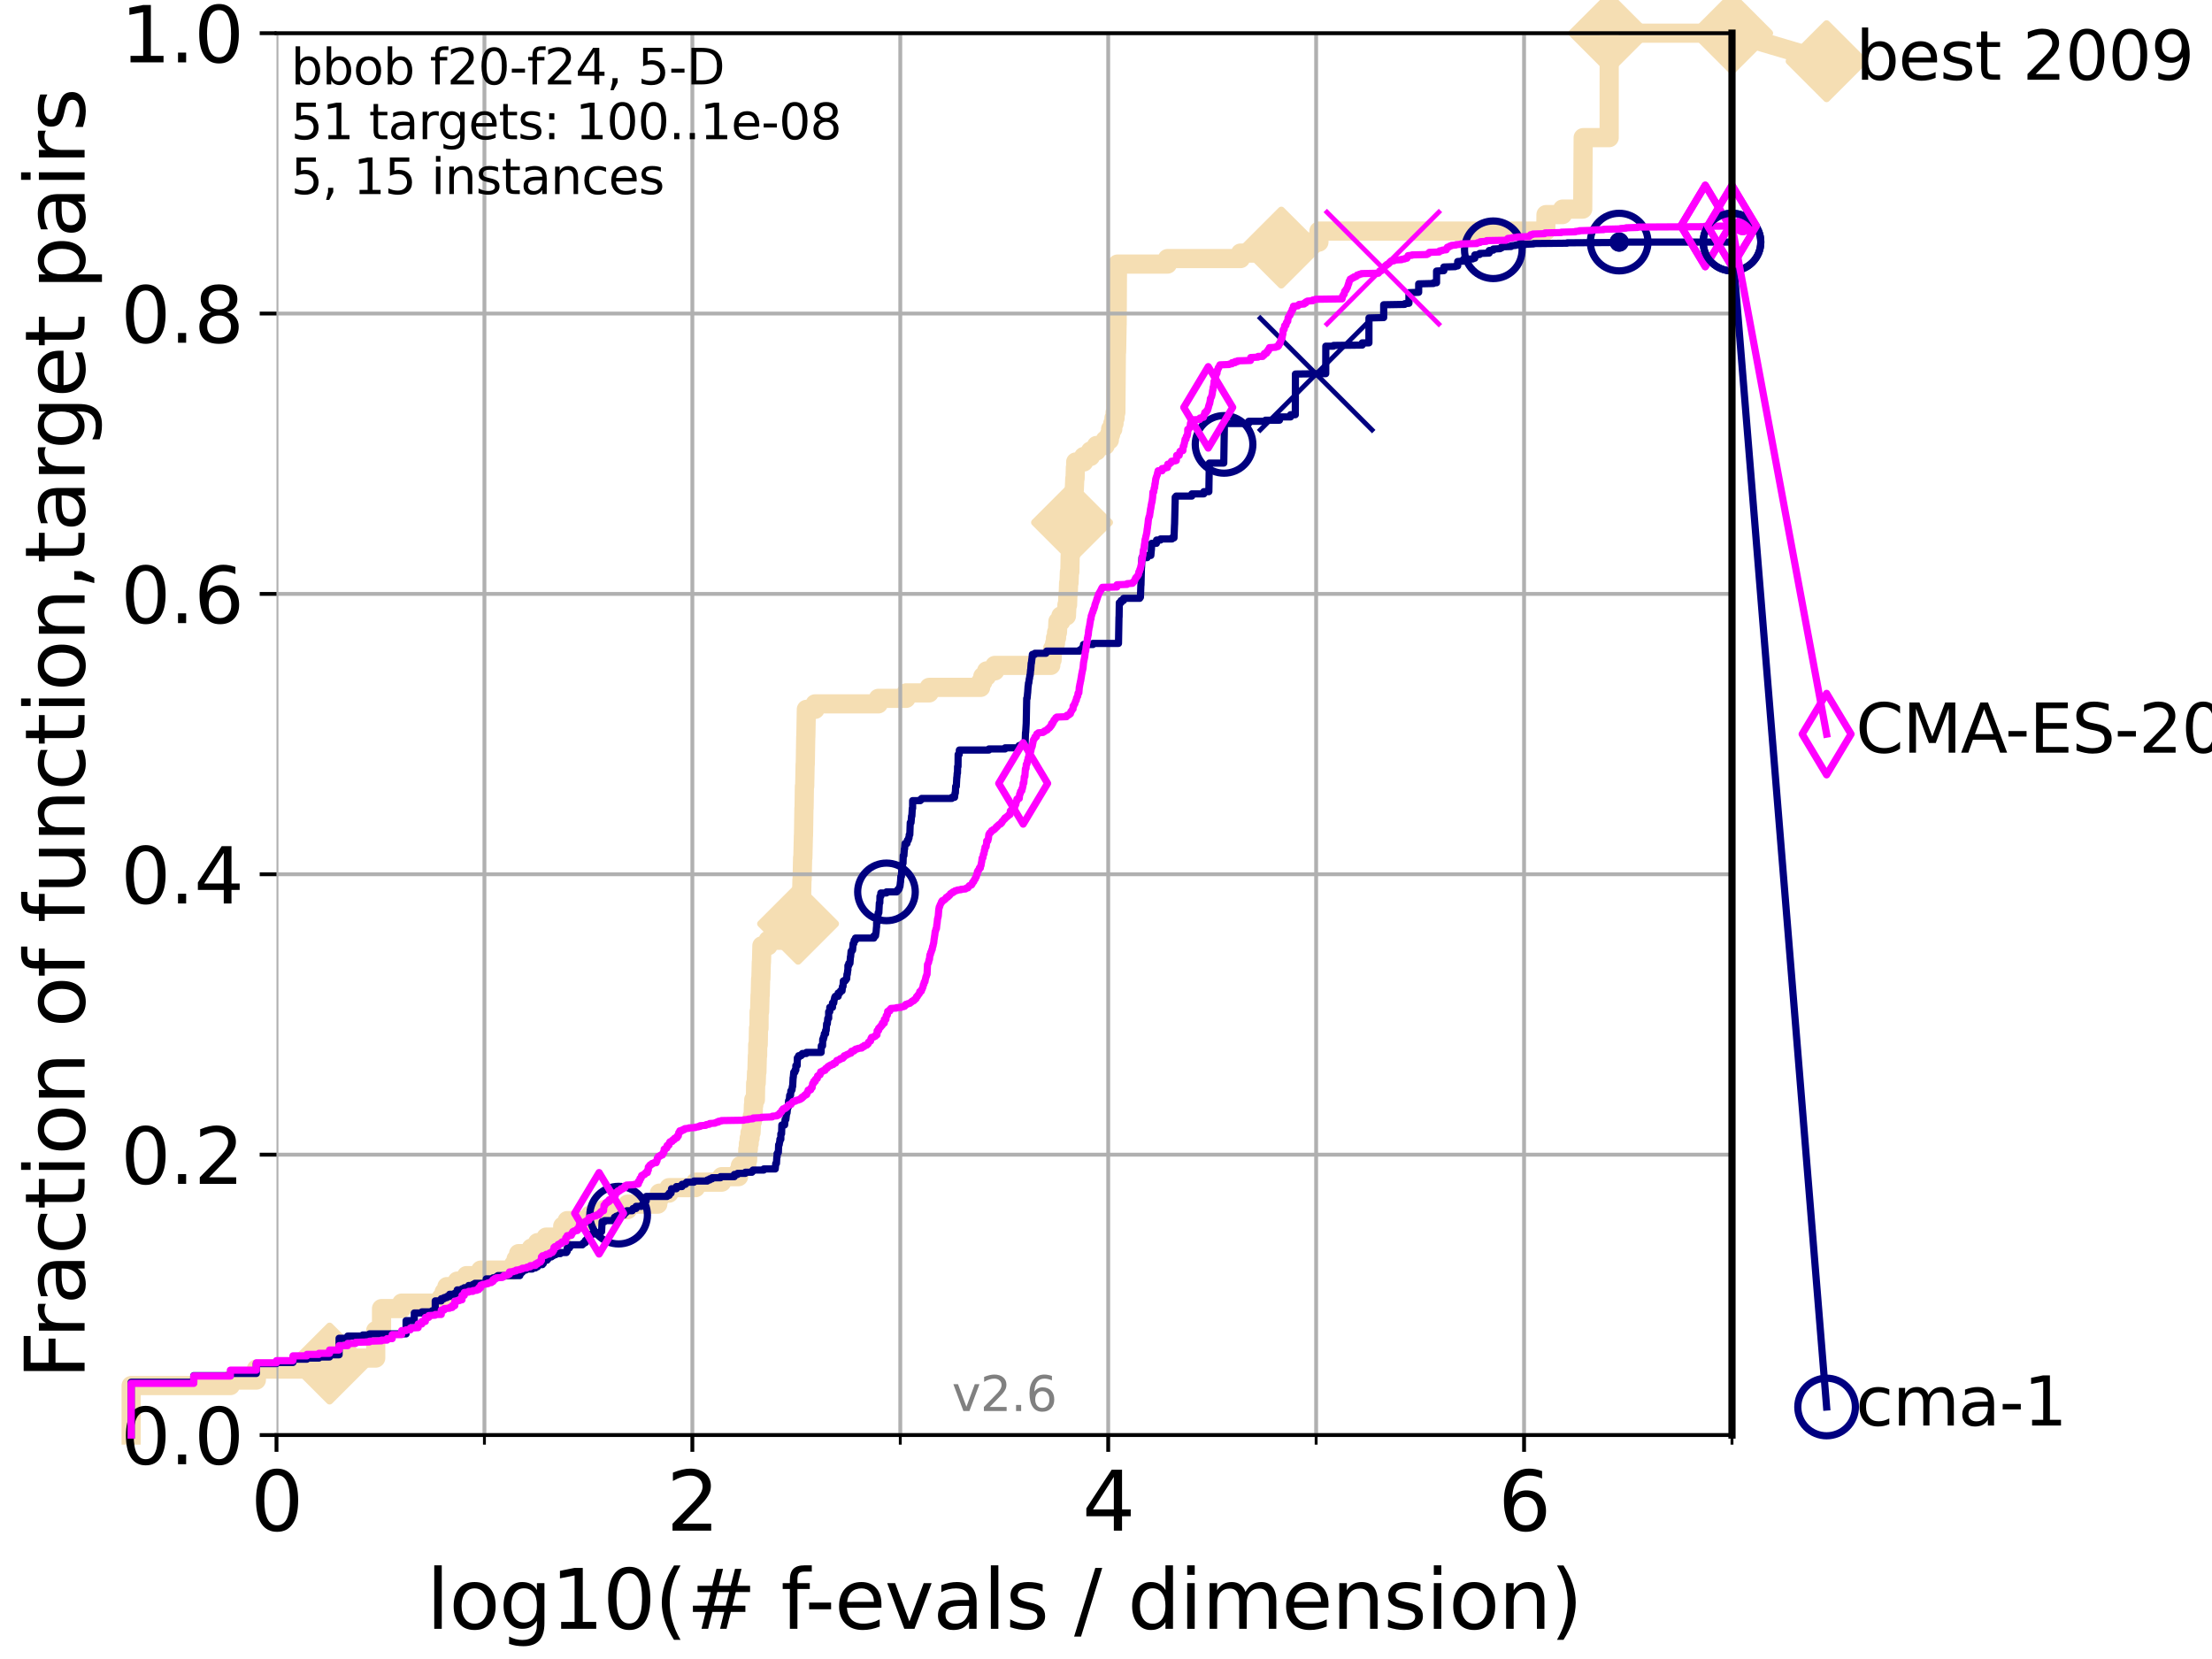 <?xml version="1.0" encoding="utf-8" standalone="no"?>
<!DOCTYPE svg PUBLIC "-//W3C//DTD SVG 1.1//EN"
  "http://www.w3.org/Graphics/SVG/1.1/DTD/svg11.dtd">
<svg xmlns:xlink="http://www.w3.org/1999/xlink" width="460.8pt" height="345.6pt" viewBox="0 0 460.8 345.6" xmlns="http://www.w3.org/2000/svg" version="1.1">
 <defs>
  <style type="text/css">*{stroke-linejoin: round; stroke-linecap: butt}</style>
 </defs>
 <g id="figure_1">
  <g id="patch_1">
   <path d="M 0 345.6 
L 460.8 345.6 
L 460.8 0 
L 0 0 
z
" style="fill: #ffffff"/>
  </g>
  <g id="axes_1">
   <g id="patch_2">
    <path d="M 57.6 298.944 
L 360.806 298.944 
L 360.806 6.912 
L 57.6 6.912 
z
" style="fill: #ffffff"/>
   </g>
   <g id="line2d_1">
    <path d="M 27.324 298.944 
L 27.324 288.637 
L 47.991 288.637 
L 47.991 287.492 
L 53.402 287.492 
L 53.402 285.201 
L 68.657 285.201 
L 68.657 284.056 
L 72.432 284.056 
L 72.432 282.911 
L 78.267 282.911 
L 78.267 277.185 
L 79.481 277.185 
L 79.481 272.604 
L 83.678 272.604 
L 83.678 271.459 
L 91.923 271.459 
L 91.923 270.313 
L 92.52 270.313 
L 92.52 269.168 
L 93.099 269.168 
L 93.099 268.023 
L 95.251 268.023 
L 95.251 266.878 
L 97.182 266.878 
L 97.182 265.733 
L 100.147 265.733 
L 100.147 264.587 
L 106.974 264.587 
L 106.974 263.442 
L 107.512 263.442 
L 107.512 262.297 
L 108.034 262.297 
L 108.034 261.152 
L 110.675 261.152 
L 110.675 260.006 
L 111.972 260.006 
L 111.972 258.861 
L 113.765 258.861 
L 113.765 257.716 
L 117.068 257.716 
L 117.068 256.571 
L 117.227 256.571 
L 117.227 255.426 
L 118.152 255.426 
L 118.152 254.28 
L 122.913 254.28 
L 122.913 253.135 
L 125.729 253.135 
L 125.729 251.99 
L 130.734 251.99 
L 130.734 250.845 
L 137.031 250.845 
L 137.031 249.699 
L 137.359 249.699 
L 137.359 248.554 
L 139.363 248.554 
L 139.363 247.409 
L 144.896 247.409 
L 144.896 246.264 
L 150.344 246.264 
L 150.344 245.118 
L 153.855 245.118 
L 153.855 243.973 
L 154.234 243.973 
L 154.234 242.828 
L 155.557 242.828 
L 155.557 241.683 
L 155.742 241.683 
L 155.783 239.392 
L 155.904 239.392 
L 155.904 238.247 
L 156.066 238.247 
L 156.066 237.102 
L 156.245 237.102 
L 156.245 235.957 
L 156.462 235.957 
L 156.56 233.666 
L 156.716 233.666 
L 156.716 232.521 
L 156.89 232.521 
L 156.947 230.231 
L 157.023 230.231 
L 157.023 229.085 
L 157.363 229.085 
L 157.419 225.65 
L 157.531 225.65 
L 157.605 223.359 
L 157.679 223.359 
L 157.771 219.924 
L 157.826 219.924 
L 157.844 217.633 
L 157.953 217.633 
L 158.007 214.197 
L 158.116 214.197 
L 158.134 210.762 
L 158.241 210.762 
L 158.33 207.326 
L 158.366 207.326 
L 158.454 203.89 
L 158.507 203.89 
L 158.595 200.455 
L 158.63 200.455 
L 158.717 197.019 
L 160.013 197.019 
L 160.013 195.874 
L 164.997 195.874 
L 164.997 194.729 
L 165.392 194.729 
L 165.392 193.583 
L 166.252 193.583 
L 166.252 192.438 
L 166.368 192.438 
L 166.368 191.293 
L 166.495 191.293 
L 166.495 190.148 
L 166.69 190.148 
L 166.747 187.857 
L 166.962 187.857 
L 167.062 183.276 
L 167.096 183.276 
L 167.196 178.696 
L 167.252 178.696 
L 167.362 174.115 
L 167.384 174.115 
L 167.472 168.389 
L 167.504 168.389 
L 167.57 163.808 
L 167.635 163.808 
L 167.721 159.227 
L 167.754 159.227 
L 167.85 153.501 
L 167.872 153.501 
L 167.979 147.774 
L 169.794 147.774 
L 169.794 146.629 
L 182.973 146.629 
L 182.973 145.484 
L 188.751 145.484 
L 188.751 144.339 
L 193.564 144.339 
L 193.564 143.194 
L 204.285 143.194 
L 204.285 142.048 
L 204.74 142.048 
L 204.74 140.903 
L 205.529 140.903 
L 205.529 139.758 
L 207.246 139.758 
L 207.246 138.613 
L 218.897 138.613 
L 218.897 137.467 
L 219.171 137.467 
L 219.268 135.177 
L 219.692 135.177 
L 219.692 134.032 
L 219.879 134.032 
L 219.879 132.887 
L 220.099 132.887 
L 220.099 131.741 
L 220.288 131.741 
L 220.383 129.451 
L 221.003 129.451 
L 221.003 128.306 
L 222.158 128.306 
L 222.261 126.015 
L 222.393 126.015 
L 222.468 123.725 
L 222.537 123.725 
L 222.613 121.434 
L 222.696 121.434 
L 222.778 119.144 
L 222.871 119.144 
L 222.934 115.708 
L 223.008 115.708 
L 223.061 113.418 
L 223.136 113.418 
L 223.228 111.127 
L 223.265 111.127 
L 223.326 108.837 
L 223.415 108.837 
L 223.475 106.546 
L 223.549 106.546 
L 223.604 104.256 
L 223.678 104.256 
L 223.747 101.966 
L 223.802 101.966 
L 223.897 99.675 
L 223.964 99.675 
L 224.021 97.385 
L 224.09 97.385 
L 224.09 96.239 
L 225.753 96.239 
L 225.753 95.094 
L 227.169 95.094 
L 227.169 93.949 
L 228.42 93.949 
L 228.42 92.804 
L 230.235 92.804 
L 230.235 91.659 
L 231.104 91.659 
L 231.104 90.513 
L 231.366 90.513 
L 231.366 89.368 
L 231.813 89.368 
L 231.813 88.223 
L 232.072 88.223 
L 232.072 87.078 
L 232.297 87.078 
L 232.297 85.932 
L 232.455 85.932 
L 232.56 73.335 
L 232.606 73.335 
L 232.714 67.609 
L 232.723 67.609 
L 232.792 55.011 
L 243.211 55.011 
L 243.211 53.866 
L 258.423 53.866 
L 258.423 52.721 
L 266.91 52.721 
L 266.92 50.43 
L 274.757 50.43 
L 274.757 48.14 
L 322.01 48.14 
L 322.061 44.704 
L 325.507 44.704 
L 325.507 43.559 
L 329.709 43.559 
L 329.807 28.671 
L 335.219 28.671 
L 335.227 6.912 
L 360.806 6.912 
L 360.806 6.912 
" style="fill: none; stroke: #f5deb3; stroke-width: 4; stroke-linecap: square"/>
   </g>
   <g id="line2d_2">
    <defs>
     <path id="me3c44da785" d="M -0 7.778 
L 7.778 0 
L 0 -7.778 
L -7.778 -0 
z
" style="stroke: #f5deb3; stroke-width: 1.5; stroke-linejoin: miter"/>
    </defs>
    <g>
     <use xlink:href="#me3c44da785" x="68.657" y="284.056" style="fill: #f5deb3; stroke: #f5deb3; stroke-width: 1.5; stroke-linejoin: miter"/>
     <use xlink:href="#me3c44da785" x="166.252" y="192.438" style="fill: #f5deb3; stroke: #f5deb3; stroke-width: 1.5; stroke-linejoin: miter"/>
     <use xlink:href="#me3c44da785" x="223.326" y="108.837" style="fill: #f5deb3; stroke: #f5deb3; stroke-width: 1.5; stroke-linejoin: miter"/>
     <use xlink:href="#me3c44da785" x="266.92" y="51.576" style="fill: #f5deb3; stroke: #f5deb3; stroke-width: 1.5; stroke-linejoin: miter"/>
     <use xlink:href="#me3c44da785" x="335.227" y="6.912" style="fill: #f5deb3; stroke: #f5deb3; stroke-width: 1.5; stroke-linejoin: miter"/>
     <use xlink:href="#me3c44da785" x="360.806" y="6.912" style="fill: #f5deb3; stroke: #f5deb3; stroke-width: 1.5; stroke-linejoin: miter"/>
    </g>
   </g>
   <g id="line2d_3">
    <path style="fill: none; stroke: #f5deb3; stroke-width: 4; stroke-linecap: square"/>
    <g/>
   </g>
   <g id="line2d_4">
    <path d="M 360.806 6.912 
L 380.515 12.753 
" style="fill: none; stroke: #f5deb3; stroke-width: 4; stroke-linecap: square"/>
    <g>
     <use xlink:href="#me3c44da785" x="360.806" y="6.912" style="fill: #f5deb3; stroke: #f5deb3; stroke-width: 1.5; stroke-linejoin: miter"/>
     <use xlink:href="#me3c44da785" x="380.515" y="12.753" style="fill: #f5deb3; stroke: #f5deb3; stroke-width: 1.5; stroke-linejoin: miter"/>
    </g>
   </g>
   <g id="matplotlib.axis_1">
    <g id="xtick_1">
     <g id="line2d_5">
      <path d="M 57.6 298.944 
L 57.6 6.912 
" clip-path="url(#p6e61feda38)" style="fill: none; stroke: #b0b0b0; stroke-width: 0.8; stroke-linecap: square"/>
     </g>
     <g id="line2d_6">
      <defs>
       <path id="m18dba2f378" d="M 0 0 
L 0 3.5 
" style="stroke: #000000; stroke-width: 0.8"/>
      </defs>
      <g>
       <use xlink:href="#m18dba2f378" x="57.6" y="298.944" style="stroke: #000000; stroke-width: 0.8"/>
      </g>
     </g>
     <g id="text_1">
      <!-- 0 -->
      <g transform="translate(52.192 318.861)scale(0.17 -0.17)">
       <defs>
        <path id="DejaVuSans-30" d="M 2034 4250 
Q 1547 4250 1301 3770 
Q 1056 3291 1056 2328 
Q 1056 1369 1301 889 
Q 1547 409 2034 409 
Q 2525 409 2770 889 
Q 3016 1369 3016 2328 
Q 3016 3291 2770 3770 
Q 2525 4250 2034 4250 
z
M 2034 4750 
Q 2819 4750 3233 4129 
Q 3647 3509 3647 2328 
Q 3647 1150 3233 529 
Q 2819 -91 2034 -91 
Q 1250 -91 836 529 
Q 422 1150 422 2328 
Q 422 3509 836 4129 
Q 1250 4750 2034 4750 
z
" transform="scale(0.016)"/>
       </defs>
       <use xlink:href="#DejaVuSans-30"/>
      </g>
     </g>
    </g>
    <g id="xtick_2">
     <g id="line2d_7">
      <path d="M 144.23 298.944 
L 144.23 6.912 
" clip-path="url(#p6e61feda38)" style="fill: none; stroke: #b0b0b0; stroke-width: 0.8; stroke-linecap: square"/>
     </g>
     <g id="line2d_8">
      <g>
       <use xlink:href="#m18dba2f378" x="144.23" y="298.944" style="stroke: #000000; stroke-width: 0.8"/>
      </g>
     </g>
     <g id="text_2">
      <!-- 2 -->
      <g transform="translate(138.822 318.861)scale(0.17 -0.17)">
       <defs>
        <path id="DejaVuSans-32" d="M 1228 531 
L 3431 531 
L 3431 0 
L 469 0 
L 469 531 
Q 828 903 1448 1529 
Q 2069 2156 2228 2338 
Q 2531 2678 2651 2914 
Q 2772 3150 2772 3378 
Q 2772 3750 2511 3984 
Q 2250 4219 1831 4219 
Q 1534 4219 1204 4116 
Q 875 4013 500 3803 
L 500 4441 
Q 881 4594 1212 4672 
Q 1544 4750 1819 4750 
Q 2544 4750 2975 4387 
Q 3406 4025 3406 3419 
Q 3406 3131 3298 2873 
Q 3191 2616 2906 2266 
Q 2828 2175 2409 1742 
Q 1991 1309 1228 531 
z
" transform="scale(0.016)"/>
       </defs>
       <use xlink:href="#DejaVuSans-32"/>
      </g>
     </g>
    </g>
    <g id="xtick_3">
     <g id="line2d_9">
      <path d="M 230.861 298.944 
L 230.861 6.912 
" clip-path="url(#p6e61feda38)" style="fill: none; stroke: #b0b0b0; stroke-width: 0.8; stroke-linecap: square"/>
     </g>
     <g id="line2d_10">
      <g>
       <use xlink:href="#m18dba2f378" x="230.861" y="298.944" style="stroke: #000000; stroke-width: 0.8"/>
      </g>
     </g>
     <g id="text_3">
      <!-- 4 -->
      <g transform="translate(225.453 318.861)scale(0.17 -0.17)">
       <defs>
        <path id="DejaVuSans-34" d="M 2419 4116 
L 825 1625 
L 2419 1625 
L 2419 4116 
z
M 2253 4666 
L 3047 4666 
L 3047 1625 
L 3713 1625 
L 3713 1100 
L 3047 1100 
L 3047 0 
L 2419 0 
L 2419 1100 
L 313 1100 
L 313 1709 
L 2253 4666 
z
" transform="scale(0.016)"/>
       </defs>
       <use xlink:href="#DejaVuSans-34"/>
      </g>
     </g>
    </g>
    <g id="xtick_4">
     <g id="line2d_11">
      <path d="M 317.491 298.944 
L 317.491 6.912 
" clip-path="url(#p6e61feda38)" style="fill: none; stroke: #b0b0b0; stroke-width: 0.8; stroke-linecap: square"/>
     </g>
     <g id="line2d_12">
      <g>
       <use xlink:href="#m18dba2f378" x="317.491" y="298.944" style="stroke: #000000; stroke-width: 0.8"/>
      </g>
     </g>
     <g id="text_4">
      <!-- 6 -->
      <g transform="translate(312.083 318.861)scale(0.17 -0.17)">
       <defs>
        <path id="DejaVuSans-36" d="M 2113 2584 
Q 1688 2584 1439 2293 
Q 1191 2003 1191 1497 
Q 1191 994 1439 701 
Q 1688 409 2113 409 
Q 2538 409 2786 701 
Q 3034 994 3034 1497 
Q 3034 2003 2786 2293 
Q 2538 2584 2113 2584 
z
M 3366 4563 
L 3366 3988 
Q 3128 4100 2886 4159 
Q 2644 4219 2406 4219 
Q 1781 4219 1451 3797 
Q 1122 3375 1075 2522 
Q 1259 2794 1537 2939 
Q 1816 3084 2150 3084 
Q 2853 3084 3261 2657 
Q 3669 2231 3669 1497 
Q 3669 778 3244 343 
Q 2819 -91 2113 -91 
Q 1303 -91 875 529 
Q 447 1150 447 2328 
Q 447 3434 972 4092 
Q 1497 4750 2381 4750 
Q 2619 4750 2861 4703 
Q 3103 4656 3366 4563 
z
" transform="scale(0.016)"/>
       </defs>
       <use xlink:href="#DejaVuSans-36"/>
      </g>
     </g>
    </g>
    <g id="xtick_5">
     <g id="line2d_13">
      <path d="M 100.915 298.944 
L 100.915 6.912 
" clip-path="url(#p6e61feda38)" style="fill: none; stroke: #b0b0b0; stroke-width: 0.8; stroke-linecap: square"/>
     </g>
     <g id="line2d_14">
      <defs>
       <path id="m916d013280" d="M 0 0 
L 0 2 
" style="stroke: #000000; stroke-width: 0.6"/>
      </defs>
      <g>
       <use xlink:href="#m916d013280" x="100.915" y="298.944" style="stroke: #000000; stroke-width: 0.6"/>
      </g>
     </g>
    </g>
    <g id="xtick_6">
     <g id="line2d_15">
      <path d="M 187.546 298.944 
L 187.546 6.912 
" clip-path="url(#p6e61feda38)" style="fill: none; stroke: #b0b0b0; stroke-width: 0.8; stroke-linecap: square"/>
     </g>
     <g id="line2d_16">
      <g>
       <use xlink:href="#m916d013280" x="187.546" y="298.944" style="stroke: #000000; stroke-width: 0.6"/>
      </g>
     </g>
    </g>
    <g id="xtick_7">
     <g id="line2d_17">
      <path d="M 274.176 298.944 
L 274.176 6.912 
" clip-path="url(#p6e61feda38)" style="fill: none; stroke: #b0b0b0; stroke-width: 0.8; stroke-linecap: square"/>
     </g>
     <g id="line2d_18">
      <g>
       <use xlink:href="#m916d013280" x="274.176" y="298.944" style="stroke: #000000; stroke-width: 0.6"/>
      </g>
     </g>
    </g>
    <g id="xtick_8">
     <g id="line2d_19">
      <path d="M 360.806 298.944 
L 360.806 6.912 
" clip-path="url(#p6e61feda38)" style="fill: none; stroke: #b0b0b0; stroke-width: 0.8; stroke-linecap: square"/>
     </g>
     <g id="line2d_20">
      <g>
       <use xlink:href="#m916d013280" x="360.806" y="298.944" style="stroke: #000000; stroke-width: 0.6"/>
      </g>
     </g>
    </g>
    <g id="text_5">
     <!-- log10(# f-evals / dimension) -->
     <g transform="translate(88.823 339.314)scale(0.17 -0.17)">
      <defs>
       <path id="DejaVuSans-6c" d="M 603 4863 
L 1178 4863 
L 1178 0 
L 603 0 
L 603 4863 
z
" transform="scale(0.016)"/>
       <path id="DejaVuSans-6f" d="M 1959 3097 
Q 1497 3097 1228 2736 
Q 959 2375 959 1747 
Q 959 1119 1226 758 
Q 1494 397 1959 397 
Q 2419 397 2687 759 
Q 2956 1122 2956 1747 
Q 2956 2369 2687 2733 
Q 2419 3097 1959 3097 
z
M 1959 3584 
Q 2709 3584 3137 3096 
Q 3566 2609 3566 1747 
Q 3566 888 3137 398 
Q 2709 -91 1959 -91 
Q 1206 -91 779 398 
Q 353 888 353 1747 
Q 353 2609 779 3096 
Q 1206 3584 1959 3584 
z
" transform="scale(0.016)"/>
       <path id="DejaVuSans-67" d="M 2906 1791 
Q 2906 2416 2648 2759 
Q 2391 3103 1925 3103 
Q 1463 3103 1205 2759 
Q 947 2416 947 1791 
Q 947 1169 1205 825 
Q 1463 481 1925 481 
Q 2391 481 2648 825 
Q 2906 1169 2906 1791 
z
M 3481 434 
Q 3481 -459 3084 -895 
Q 2688 -1331 1869 -1331 
Q 1566 -1331 1297 -1286 
Q 1028 -1241 775 -1147 
L 775 -588 
Q 1028 -725 1275 -790 
Q 1522 -856 1778 -856 
Q 2344 -856 2625 -561 
Q 2906 -266 2906 331 
L 2906 616 
Q 2728 306 2450 153 
Q 2172 0 1784 0 
Q 1141 0 747 490 
Q 353 981 353 1791 
Q 353 2603 747 3093 
Q 1141 3584 1784 3584 
Q 2172 3584 2450 3431 
Q 2728 3278 2906 2969 
L 2906 3500 
L 3481 3500 
L 3481 434 
z
" transform="scale(0.016)"/>
       <path id="DejaVuSans-31" d="M 794 531 
L 1825 531 
L 1825 4091 
L 703 3866 
L 703 4441 
L 1819 4666 
L 2450 4666 
L 2450 531 
L 3481 531 
L 3481 0 
L 794 0 
L 794 531 
z
" transform="scale(0.016)"/>
       <path id="DejaVuSans-28" d="M 1984 4856 
Q 1566 4138 1362 3434 
Q 1159 2731 1159 2009 
Q 1159 1288 1364 580 
Q 1569 -128 1984 -844 
L 1484 -844 
Q 1016 -109 783 600 
Q 550 1309 550 2009 
Q 550 2706 781 3412 
Q 1013 4119 1484 4856 
L 1984 4856 
z
" transform="scale(0.016)"/>
       <path id="DejaVuSans-23" d="M 3272 2816 
L 2363 2816 
L 2100 1772 
L 3016 1772 
L 3272 2816 
z
M 2803 4594 
L 2478 3297 
L 3391 3297 
L 3719 4594 
L 4219 4594 
L 3897 3297 
L 4872 3297 
L 4872 2816 
L 3775 2816 
L 3519 1772 
L 4513 1772 
L 4513 1294 
L 3397 1294 
L 3072 0 
L 2572 0 
L 2894 1294 
L 1978 1294 
L 1656 0 
L 1153 0 
L 1478 1294 
L 494 1294 
L 494 1772 
L 1594 1772 
L 1856 2816 
L 850 2816 
L 850 3297 
L 1978 3297 
L 2297 4594 
L 2803 4594 
z
" transform="scale(0.016)"/>
       <path id="DejaVuSans-20" transform="scale(0.016)"/>
       <path id="DejaVuSans-66" d="M 2375 4863 
L 2375 4384 
L 1825 4384 
Q 1516 4384 1395 4259 
Q 1275 4134 1275 3809 
L 1275 3500 
L 2222 3500 
L 2222 3053 
L 1275 3053 
L 1275 0 
L 697 0 
L 697 3053 
L 147 3053 
L 147 3500 
L 697 3500 
L 697 3744 
Q 697 4328 969 4595 
Q 1241 4863 1831 4863 
L 2375 4863 
z
" transform="scale(0.016)"/>
       <path id="DejaVuSans-2d" d="M 313 2009 
L 1997 2009 
L 1997 1497 
L 313 1497 
L 313 2009 
z
" transform="scale(0.016)"/>
       <path id="DejaVuSans-65" d="M 3597 1894 
L 3597 1613 
L 953 1613 
Q 991 1019 1311 708 
Q 1631 397 2203 397 
Q 2534 397 2845 478 
Q 3156 559 3463 722 
L 3463 178 
Q 3153 47 2828 -22 
Q 2503 -91 2169 -91 
Q 1331 -91 842 396 
Q 353 884 353 1716 
Q 353 2575 817 3079 
Q 1281 3584 2069 3584 
Q 2775 3584 3186 3129 
Q 3597 2675 3597 1894 
z
M 3022 2063 
Q 3016 2534 2758 2815 
Q 2500 3097 2075 3097 
Q 1594 3097 1305 2825 
Q 1016 2553 972 2059 
L 3022 2063 
z
" transform="scale(0.016)"/>
       <path id="DejaVuSans-76" d="M 191 3500 
L 800 3500 
L 1894 563 
L 2988 3500 
L 3597 3500 
L 2284 0 
L 1503 0 
L 191 3500 
z
" transform="scale(0.016)"/>
       <path id="DejaVuSans-61" d="M 2194 1759 
Q 1497 1759 1228 1600 
Q 959 1441 959 1056 
Q 959 750 1161 570 
Q 1363 391 1709 391 
Q 2188 391 2477 730 
Q 2766 1069 2766 1631 
L 2766 1759 
L 2194 1759 
z
M 3341 1997 
L 3341 0 
L 2766 0 
L 2766 531 
Q 2569 213 2275 61 
Q 1981 -91 1556 -91 
Q 1019 -91 701 211 
Q 384 513 384 1019 
Q 384 1609 779 1909 
Q 1175 2209 1959 2209 
L 2766 2209 
L 2766 2266 
Q 2766 2663 2505 2880 
Q 2244 3097 1772 3097 
Q 1472 3097 1187 3025 
Q 903 2953 641 2809 
L 641 3341 
Q 956 3463 1253 3523 
Q 1550 3584 1831 3584 
Q 2591 3584 2966 3190 
Q 3341 2797 3341 1997 
z
" transform="scale(0.016)"/>
       <path id="DejaVuSans-73" d="M 2834 3397 
L 2834 2853 
Q 2591 2978 2328 3040 
Q 2066 3103 1784 3103 
Q 1356 3103 1142 2972 
Q 928 2841 928 2578 
Q 928 2378 1081 2264 
Q 1234 2150 1697 2047 
L 1894 2003 
Q 2506 1872 2764 1633 
Q 3022 1394 3022 966 
Q 3022 478 2636 193 
Q 2250 -91 1575 -91 
Q 1294 -91 989 -36 
Q 684 19 347 128 
L 347 722 
Q 666 556 975 473 
Q 1284 391 1588 391 
Q 1994 391 2212 530 
Q 2431 669 2431 922 
Q 2431 1156 2273 1281 
Q 2116 1406 1581 1522 
L 1381 1569 
Q 847 1681 609 1914 
Q 372 2147 372 2553 
Q 372 3047 722 3315 
Q 1072 3584 1716 3584 
Q 2034 3584 2315 3537 
Q 2597 3491 2834 3397 
z
" transform="scale(0.016)"/>
       <path id="DejaVuSans-2f" d="M 1625 4666 
L 2156 4666 
L 531 -594 
L 0 -594 
L 1625 4666 
z
" transform="scale(0.016)"/>
       <path id="DejaVuSans-64" d="M 2906 2969 
L 2906 4863 
L 3481 4863 
L 3481 0 
L 2906 0 
L 2906 525 
Q 2725 213 2448 61 
Q 2172 -91 1784 -91 
Q 1150 -91 751 415 
Q 353 922 353 1747 
Q 353 2572 751 3078 
Q 1150 3584 1784 3584 
Q 2172 3584 2448 3432 
Q 2725 3281 2906 2969 
z
M 947 1747 
Q 947 1113 1208 752 
Q 1469 391 1925 391 
Q 2381 391 2643 752 
Q 2906 1113 2906 1747 
Q 2906 2381 2643 2742 
Q 2381 3103 1925 3103 
Q 1469 3103 1208 2742 
Q 947 2381 947 1747 
z
" transform="scale(0.016)"/>
       <path id="DejaVuSans-69" d="M 603 3500 
L 1178 3500 
L 1178 0 
L 603 0 
L 603 3500 
z
M 603 4863 
L 1178 4863 
L 1178 4134 
L 603 4134 
L 603 4863 
z
" transform="scale(0.016)"/>
       <path id="DejaVuSans-6d" d="M 3328 2828 
Q 3544 3216 3844 3400 
Q 4144 3584 4550 3584 
Q 5097 3584 5394 3201 
Q 5691 2819 5691 2113 
L 5691 0 
L 5113 0 
L 5113 2094 
Q 5113 2597 4934 2840 
Q 4756 3084 4391 3084 
Q 3944 3084 3684 2787 
Q 3425 2491 3425 1978 
L 3425 0 
L 2847 0 
L 2847 2094 
Q 2847 2600 2669 2842 
Q 2491 3084 2119 3084 
Q 1678 3084 1418 2786 
Q 1159 2488 1159 1978 
L 1159 0 
L 581 0 
L 581 3500 
L 1159 3500 
L 1159 2956 
Q 1356 3278 1631 3431 
Q 1906 3584 2284 3584 
Q 2666 3584 2933 3390 
Q 3200 3197 3328 2828 
z
" transform="scale(0.016)"/>
       <path id="DejaVuSans-6e" d="M 3513 2113 
L 3513 0 
L 2938 0 
L 2938 2094 
Q 2938 2591 2744 2837 
Q 2550 3084 2163 3084 
Q 1697 3084 1428 2787 
Q 1159 2491 1159 1978 
L 1159 0 
L 581 0 
L 581 3500 
L 1159 3500 
L 1159 2956 
Q 1366 3272 1645 3428 
Q 1925 3584 2291 3584 
Q 2894 3584 3203 3211 
Q 3513 2838 3513 2113 
z
" transform="scale(0.016)"/>
       <path id="DejaVuSans-29" d="M 513 4856 
L 1013 4856 
Q 1481 4119 1714 3412 
Q 1947 2706 1947 2009 
Q 1947 1309 1714 600 
Q 1481 -109 1013 -844 
L 513 -844 
Q 928 -128 1133 580 
Q 1338 1288 1338 2009 
Q 1338 2731 1133 3434 
Q 928 4138 513 4856 
z
" transform="scale(0.016)"/>
      </defs>
      <use xlink:href="#DejaVuSans-6c"/>
      <use xlink:href="#DejaVuSans-6f" x="27.783"/>
      <use xlink:href="#DejaVuSans-67" x="88.965"/>
      <use xlink:href="#DejaVuSans-31" x="152.441"/>
      <use xlink:href="#DejaVuSans-30" x="216.064"/>
      <use xlink:href="#DejaVuSans-28" x="279.688"/>
      <use xlink:href="#DejaVuSans-23" x="318.701"/>
      <use xlink:href="#DejaVuSans-20" x="402.49"/>
      <use xlink:href="#DejaVuSans-66" x="434.277"/>
      <use xlink:href="#DejaVuSans-2d" x="463.982"/>
      <use xlink:href="#DejaVuSans-65" x="500.066"/>
      <use xlink:href="#DejaVuSans-76" x="561.59"/>
      <use xlink:href="#DejaVuSans-61" x="620.77"/>
      <use xlink:href="#DejaVuSans-6c" x="682.049"/>
      <use xlink:href="#DejaVuSans-73" x="709.832"/>
      <use xlink:href="#DejaVuSans-20" x="761.932"/>
      <use xlink:href="#DejaVuSans-2f" x="793.719"/>
      <use xlink:href="#DejaVuSans-20" x="827.41"/>
      <use xlink:href="#DejaVuSans-64" x="859.197"/>
      <use xlink:href="#DejaVuSans-69" x="922.674"/>
      <use xlink:href="#DejaVuSans-6d" x="950.457"/>
      <use xlink:href="#DejaVuSans-65" x="1047.869"/>
      <use xlink:href="#DejaVuSans-6e" x="1109.393"/>
      <use xlink:href="#DejaVuSans-73" x="1172.771"/>
      <use xlink:href="#DejaVuSans-69" x="1224.871"/>
      <use xlink:href="#DejaVuSans-6f" x="1252.654"/>
      <use xlink:href="#DejaVuSans-6e" x="1313.836"/>
      <use xlink:href="#DejaVuSans-29" x="1377.215"/>
     </g>
    </g>
   </g>
   <g id="matplotlib.axis_2">
    <g id="ytick_1">
     <g id="line2d_21">
      <path d="M 57.6 298.944 
L 360.806 298.944 
" clip-path="url(#p6e61feda38)" style="fill: none; stroke: #b0b0b0; stroke-width: 0.8; stroke-linecap: square"/>
     </g>
     <g id="line2d_22">
      <defs>
       <path id="mdbe7e54387" d="M 0 0 
L -3.5 0 
" style="stroke: #000000; stroke-width: 0.8"/>
      </defs>
      <g>
       <use xlink:href="#mdbe7e54387" x="57.6" y="298.944" style="stroke: #000000; stroke-width: 0.8"/>
      </g>
     </g>
     <g id="text_6">
      <!-- 0.0 -->
      <g transform="translate(25.155 305.023)scale(0.16 -0.16)">
       <defs>
        <path id="DejaVuSans-2e" d="M 684 794 
L 1344 794 
L 1344 0 
L 684 0 
L 684 794 
z
" transform="scale(0.016)"/>
       </defs>
       <use xlink:href="#DejaVuSans-30"/>
       <use xlink:href="#DejaVuSans-2e" x="63.623"/>
       <use xlink:href="#DejaVuSans-30" x="95.41"/>
      </g>
     </g>
    </g>
    <g id="ytick_2">
     <g id="line2d_23">
      <path d="M 57.6 240.538 
L 360.806 240.538 
" clip-path="url(#p6e61feda38)" style="fill: none; stroke: #b0b0b0; stroke-width: 0.8; stroke-linecap: square"/>
     </g>
     <g id="line2d_24">
      <g>
       <use xlink:href="#mdbe7e54387" x="57.6" y="240.538" style="stroke: #000000; stroke-width: 0.8"/>
      </g>
     </g>
     <g id="text_7">
      <!-- 0.2 -->
      <g transform="translate(25.155 246.616)scale(0.16 -0.16)">
       <use xlink:href="#DejaVuSans-30"/>
       <use xlink:href="#DejaVuSans-2e" x="63.623"/>
       <use xlink:href="#DejaVuSans-32" x="95.41"/>
      </g>
     </g>
    </g>
    <g id="ytick_3">
     <g id="line2d_25">
      <path d="M 57.6 182.131 
L 360.806 182.131 
" clip-path="url(#p6e61feda38)" style="fill: none; stroke: #b0b0b0; stroke-width: 0.8; stroke-linecap: square"/>
     </g>
     <g id="line2d_26">
      <g>
       <use xlink:href="#mdbe7e54387" x="57.6" y="182.131" style="stroke: #000000; stroke-width: 0.8"/>
      </g>
     </g>
     <g id="text_8">
      <!-- 0.4 -->
      <g transform="translate(25.155 188.21)scale(0.16 -0.16)">
       <use xlink:href="#DejaVuSans-30"/>
       <use xlink:href="#DejaVuSans-2e" x="63.623"/>
       <use xlink:href="#DejaVuSans-34" x="95.41"/>
      </g>
     </g>
    </g>
    <g id="ytick_4">
     <g id="line2d_27">
      <path d="M 57.6 123.725 
L 360.806 123.725 
" clip-path="url(#p6e61feda38)" style="fill: none; stroke: #b0b0b0; stroke-width: 0.8; stroke-linecap: square"/>
     </g>
     <g id="line2d_28">
      <g>
       <use xlink:href="#mdbe7e54387" x="57.6" y="123.725" style="stroke: #000000; stroke-width: 0.8"/>
      </g>
     </g>
     <g id="text_9">
      <!-- 0.6 -->
      <g transform="translate(25.155 129.804)scale(0.16 -0.16)">
       <use xlink:href="#DejaVuSans-30"/>
       <use xlink:href="#DejaVuSans-2e" x="63.623"/>
       <use xlink:href="#DejaVuSans-36" x="95.41"/>
      </g>
     </g>
    </g>
    <g id="ytick_5">
     <g id="line2d_29">
      <path d="M 57.6 65.318 
L 360.806 65.318 
" clip-path="url(#p6e61feda38)" style="fill: none; stroke: #b0b0b0; stroke-width: 0.8; stroke-linecap: square"/>
     </g>
     <g id="line2d_30">
      <g>
       <use xlink:href="#mdbe7e54387" x="57.6" y="65.318" style="stroke: #000000; stroke-width: 0.8"/>
      </g>
     </g>
     <g id="text_10">
      <!-- 0.8 -->
      <g transform="translate(25.155 71.397)scale(0.16 -0.16)">
       <defs>
        <path id="DejaVuSans-38" d="M 2034 2216 
Q 1584 2216 1326 1975 
Q 1069 1734 1069 1313 
Q 1069 891 1326 650 
Q 1584 409 2034 409 
Q 2484 409 2743 651 
Q 3003 894 3003 1313 
Q 3003 1734 2745 1975 
Q 2488 2216 2034 2216 
z
M 1403 2484 
Q 997 2584 770 2862 
Q 544 3141 544 3541 
Q 544 4100 942 4425 
Q 1341 4750 2034 4750 
Q 2731 4750 3128 4425 
Q 3525 4100 3525 3541 
Q 3525 3141 3298 2862 
Q 3072 2584 2669 2484 
Q 3125 2378 3379 2068 
Q 3634 1759 3634 1313 
Q 3634 634 3220 271 
Q 2806 -91 2034 -91 
Q 1263 -91 848 271 
Q 434 634 434 1313 
Q 434 1759 690 2068 
Q 947 2378 1403 2484 
z
M 1172 3481 
Q 1172 3119 1398 2916 
Q 1625 2713 2034 2713 
Q 2441 2713 2670 2916 
Q 2900 3119 2900 3481 
Q 2900 3844 2670 4047 
Q 2441 4250 2034 4250 
Q 1625 4250 1398 4047 
Q 1172 3844 1172 3481 
z
" transform="scale(0.016)"/>
       </defs>
       <use xlink:href="#DejaVuSans-30"/>
       <use xlink:href="#DejaVuSans-2e" x="63.623"/>
       <use xlink:href="#DejaVuSans-38" x="95.41"/>
      </g>
     </g>
    </g>
    <g id="ytick_6">
     <g id="line2d_31">
      <path d="M 57.6 6.912 
L 360.806 6.912 
" clip-path="url(#p6e61feda38)" style="fill: none; stroke: #b0b0b0; stroke-width: 0.8; stroke-linecap: square"/>
     </g>
     <g id="line2d_32">
      <g>
       <use xlink:href="#mdbe7e54387" x="57.6" y="6.912" style="stroke: #000000; stroke-width: 0.8"/>
      </g>
     </g>
     <g id="text_11">
      <!-- 1.0 -->
      <g transform="translate(25.155 12.991)scale(0.16 -0.16)">
       <use xlink:href="#DejaVuSans-31"/>
       <use xlink:href="#DejaVuSans-2e" x="63.623"/>
       <use xlink:href="#DejaVuSans-30" x="95.41"/>
      </g>
     </g>
    </g>
    <g id="text_12">
     <!-- Fraction of function,target pairs -->
     <g transform="translate(17.62 287.313)rotate(-90)scale(0.17 -0.17)">
      <defs>
       <path id="DejaVuSans-46" d="M 628 4666 
L 3309 4666 
L 3309 4134 
L 1259 4134 
L 1259 2759 
L 3109 2759 
L 3109 2228 
L 1259 2228 
L 1259 0 
L 628 0 
L 628 4666 
z
" transform="scale(0.016)"/>
       <path id="DejaVuSans-72" d="M 2631 2963 
Q 2534 3019 2420 3045 
Q 2306 3072 2169 3072 
Q 1681 3072 1420 2755 
Q 1159 2438 1159 1844 
L 1159 0 
L 581 0 
L 581 3500 
L 1159 3500 
L 1159 2956 
Q 1341 3275 1631 3429 
Q 1922 3584 2338 3584 
Q 2397 3584 2469 3576 
Q 2541 3569 2628 3553 
L 2631 2963 
z
" transform="scale(0.016)"/>
       <path id="DejaVuSans-63" d="M 3122 3366 
L 3122 2828 
Q 2878 2963 2633 3030 
Q 2388 3097 2138 3097 
Q 1578 3097 1268 2742 
Q 959 2388 959 1747 
Q 959 1106 1268 751 
Q 1578 397 2138 397 
Q 2388 397 2633 464 
Q 2878 531 3122 666 
L 3122 134 
Q 2881 22 2623 -34 
Q 2366 -91 2075 -91 
Q 1284 -91 818 406 
Q 353 903 353 1747 
Q 353 2603 823 3093 
Q 1294 3584 2113 3584 
Q 2378 3584 2631 3529 
Q 2884 3475 3122 3366 
z
" transform="scale(0.016)"/>
       <path id="DejaVuSans-74" d="M 1172 4494 
L 1172 3500 
L 2356 3500 
L 2356 3053 
L 1172 3053 
L 1172 1153 
Q 1172 725 1289 603 
Q 1406 481 1766 481 
L 2356 481 
L 2356 0 
L 1766 0 
Q 1100 0 847 248 
Q 594 497 594 1153 
L 594 3053 
L 172 3053 
L 172 3500 
L 594 3500 
L 594 4494 
L 1172 4494 
z
" transform="scale(0.016)"/>
       <path id="DejaVuSans-75" d="M 544 1381 
L 544 3500 
L 1119 3500 
L 1119 1403 
Q 1119 906 1312 657 
Q 1506 409 1894 409 
Q 2359 409 2629 706 
Q 2900 1003 2900 1516 
L 2900 3500 
L 3475 3500 
L 3475 0 
L 2900 0 
L 2900 538 
Q 2691 219 2414 64 
Q 2138 -91 1772 -91 
Q 1169 -91 856 284 
Q 544 659 544 1381 
z
M 1991 3584 
L 1991 3584 
z
" transform="scale(0.016)"/>
       <path id="DejaVuSans-2c" d="M 750 794 
L 1409 794 
L 1409 256 
L 897 -744 
L 494 -744 
L 750 256 
L 750 794 
z
" transform="scale(0.016)"/>
       <path id="DejaVuSans-70" d="M 1159 525 
L 1159 -1331 
L 581 -1331 
L 581 3500 
L 1159 3500 
L 1159 2969 
Q 1341 3281 1617 3432 
Q 1894 3584 2278 3584 
Q 2916 3584 3314 3078 
Q 3713 2572 3713 1747 
Q 3713 922 3314 415 
Q 2916 -91 2278 -91 
Q 1894 -91 1617 61 
Q 1341 213 1159 525 
z
M 3116 1747 
Q 3116 2381 2855 2742 
Q 2594 3103 2138 3103 
Q 1681 3103 1420 2742 
Q 1159 2381 1159 1747 
Q 1159 1113 1420 752 
Q 1681 391 2138 391 
Q 2594 391 2855 752 
Q 3116 1113 3116 1747 
z
" transform="scale(0.016)"/>
      </defs>
      <use xlink:href="#DejaVuSans-46"/>
      <use xlink:href="#DejaVuSans-72" x="50.27"/>
      <use xlink:href="#DejaVuSans-61" x="91.383"/>
      <use xlink:href="#DejaVuSans-63" x="152.662"/>
      <use xlink:href="#DejaVuSans-74" x="207.643"/>
      <use xlink:href="#DejaVuSans-69" x="246.852"/>
      <use xlink:href="#DejaVuSans-6f" x="274.635"/>
      <use xlink:href="#DejaVuSans-6e" x="335.816"/>
      <use xlink:href="#DejaVuSans-20" x="399.195"/>
      <use xlink:href="#DejaVuSans-6f" x="430.982"/>
      <use xlink:href="#DejaVuSans-66" x="492.164"/>
      <use xlink:href="#DejaVuSans-20" x="527.369"/>
      <use xlink:href="#DejaVuSans-66" x="559.156"/>
      <use xlink:href="#DejaVuSans-75" x="594.361"/>
      <use xlink:href="#DejaVuSans-6e" x="657.74"/>
      <use xlink:href="#DejaVuSans-63" x="721.119"/>
      <use xlink:href="#DejaVuSans-74" x="776.1"/>
      <use xlink:href="#DejaVuSans-69" x="815.309"/>
      <use xlink:href="#DejaVuSans-6f" x="843.092"/>
      <use xlink:href="#DejaVuSans-6e" x="904.273"/>
      <use xlink:href="#DejaVuSans-2c" x="967.652"/>
      <use xlink:href="#DejaVuSans-74" x="999.439"/>
      <use xlink:href="#DejaVuSans-61" x="1038.648"/>
      <use xlink:href="#DejaVuSans-72" x="1099.928"/>
      <use xlink:href="#DejaVuSans-67" x="1139.291"/>
      <use xlink:href="#DejaVuSans-65" x="1202.768"/>
      <use xlink:href="#DejaVuSans-74" x="1264.291"/>
      <use xlink:href="#DejaVuSans-20" x="1303.5"/>
      <use xlink:href="#DejaVuSans-70" x="1335.287"/>
      <use xlink:href="#DejaVuSans-61" x="1398.764"/>
      <use xlink:href="#DejaVuSans-69" x="1460.043"/>
      <use xlink:href="#DejaVuSans-72" x="1487.826"/>
      <use xlink:href="#DejaVuSans-73" x="1528.939"/>
     </g>
    </g>
   </g>
   <g id="line2d_33">
    <defs>
     <path id="m3d01d72bcf" d="M 0 1.5 
C 0.398 1.5 0.779 1.342 1.061 1.061 
C 1.342 0.779 1.5 0.398 1.5 0 
C 1.5 -0.398 1.342 -0.779 1.061 -1.061 
C 0.779 -1.342 0.398 -1.5 0 -1.5 
C -0.398 -1.5 -0.779 -1.342 -1.061 -1.061 
C -1.342 -0.779 -1.5 -0.398 -1.5 0 
C -1.5 0.398 -1.342 0.779 -1.061 1.061 
C -0.779 1.342 -0.398 1.5 0 1.5 
z
" style="stroke: #f5deb3"/>
    </defs>
    <g>
     <use xlink:href="#m3d01d72bcf" x="335.227" y="6.912" style="fill: #f5deb3; stroke: #f5deb3"/>
     <use xlink:href="#m3d01d72bcf" x="335.227" y="6.912" style="fill: #f5deb3; stroke: #f5deb3"/>
    </g>
   </g>
   <g id="line2d_34">
    <defs>
     <path id="md3291e59a3" d="M 0 1.5 
C 0.398 1.5 0.779 1.342 1.061 1.061 
C 1.342 0.779 1.5 0.398 1.5 0 
C 1.5 -0.398 1.342 -0.779 1.061 -1.061 
C 0.779 -1.342 0.398 -1.5 0 -1.5 
C -0.398 -1.5 -0.779 -1.342 -1.061 -1.061 
C -1.342 -0.779 -1.5 -0.398 -1.5 0 
C -1.5 0.398 -1.342 0.779 -1.061 1.061 
C -0.779 1.342 -0.398 1.5 0 1.5 
z
" style="stroke: #000080"/>
    </defs>
    <g>
     <use xlink:href="#md3291e59a3" x="337.303" y="50.43" style="fill: #000080; stroke: #000080"/>
     <use xlink:href="#md3291e59a3" x="337.303" y="50.43" style="fill: #000080; stroke: #000080"/>
    </g>
   </g>
   <g id="line2d_35">
    <path d="M 27.324 298.944 
L 27.324 287.95 
L 40.363 287.95 
L 40.363 286.576 
L 47.991 286.576 
L 47.991 286.117 
L 53.402 286.117 
L 53.402 284.056 
L 57.6 284.056 
L 57.6 283.827 
L 61.03 283.827 
L 61.03 283.14 
L 63.93 283.14 
L 63.93 282.911 
L 66.441 282.911 
L 66.441 282.682 
L 68.657 282.682 
L 68.657 282.224 
L 70.639 282.224 
L 70.639 278.788 
L 72.432 278.788 
L 72.432 278.33 
L 75.575 278.33 
L 75.575 278.101 
L 76.969 278.101 
L 76.969 277.872 
L 84.596 277.872 
L 84.596 275.123 
L 86.307 275.123 
L 86.307 273.52 
L 87.876 273.52 
L 87.876 273.291 
L 90.008 273.291 
L 90.008 273.062 
L 90.668 273.062 
L 90.668 271.001 
L 91.923 271.001 
L 91.923 270.542 
L 92.52 270.542 
L 92.52 270.313 
L 93.099 270.313 
L 93.099 270.084 
L 93.66 270.084 
L 93.66 269.626 
L 94.736 269.626 
L 94.736 269.397 
L 95.251 269.397 
L 95.251 268.71 
L 96.241 268.71 
L 96.241 268.481 
L 96.718 268.481 
L 96.718 268.252 
L 97.635 268.252 
L 97.635 267.794 
L 98.51 267.794 
L 98.51 267.565 
L 98.933 267.565 
L 98.933 267.336 
L 101.288 267.336 
L 101.288 266.42 
L 102.708 266.42 
L 102.708 266.191 
L 103.38 266.191 
L 103.38 265.962 
L 103.707 265.962 
L 103.707 265.733 
L 108.29 265.733 
L 108.29 265.274 
L 108.543 265.274 
L 108.543 265.045 
L 108.792 265.045 
L 108.792 264.587 
L 109.52 264.587 
L 109.52 264.358 
L 110.897 264.358 
L 110.897 264.129 
L 111.55 264.129 
L 111.55 263.9 
L 111.972 263.9 
L 111.972 263.671 
L 112.18 263.671 
L 112.18 263.442 
L 112.989 263.442 
L 112.989 263.213 
L 113.186 263.213 
L 113.186 262.526 
L 113.954 262.526 
L 113.954 262.297 
L 114.142 262.297 
L 114.142 261.839 
L 114.872 261.839 
L 114.872 261.61 
L 115.227 261.61 
L 115.227 261.381 
L 115.747 261.381 
L 115.747 261.152 
L 116.746 261.152 
L 116.746 260.923 
L 118.001 260.923 
L 118.001 260.694 
L 118.152 260.694 
L 118.152 260.006 
L 118.598 260.006 
L 118.598 259.777 
L 118.745 259.777 
L 118.745 259.319 
L 121.329 259.319 
L 121.329 259.09 
L 121.582 259.09 
L 121.582 258.861 
L 121.954 258.861 
L 121.954 258.403 
L 122.199 258.403 
L 122.199 258.174 
L 122.796 258.174 
L 122.796 257.487 
L 122.913 257.487 
L 122.913 257.258 
L 123.26 257.258 
L 123.26 257.029 
L 124.265 257.029 
L 124.265 256.8 
L 125.116 256.8 
L 125.116 256.571 
L 125.322 256.571 
L 125.425 254.509 
L 125.929 254.509 
L 125.929 254.28 
L 128.001 254.28 
L 128.001 253.593 
L 128.354 253.593 
L 128.354 253.364 
L 128.872 253.364 
L 128.872 253.135 
L 129.947 253.135 
L 130.027 252.677 
L 130.345 252.677 
L 130.345 252.448 
L 130.579 252.448 
L 130.579 252.219 
L 131.711 252.219 
L 131.711 251.99 
L 131.857 251.99 
L 131.857 251.761 
L 132.499 251.761 
L 132.499 251.303 
L 133.656 251.303 
L 133.656 251.074 
L 134.048 251.074 
L 134.048 250.157 
L 134.621 250.157 
L 134.621 249.241 
L 138.969 249.241 
L 138.969 249.012 
L 139.411 249.012 
L 139.411 248.554 
L 139.796 248.554 
L 139.891 247.638 
L 140.906 247.638 
L 140.906 247.18 
L 142.08 247.18 
L 142.08 246.722 
L 142.784 246.722 
L 142.784 246.493 
L 143.026 246.493 
L 143.026 246.264 
L 144.566 246.264 
L 144.566 246.035 
L 147.344 246.035 
L 147.344 245.806 
L 147.847 245.806 
L 147.847 245.577 
L 148.338 245.577 
L 148.338 245.348 
L 150.097 245.348 
L 150.097 245.118 
L 152.978 245.118 
L 152.978 244.66 
L 153.651 244.66 
L 153.651 244.431 
L 155.267 244.431 
L 155.267 244.202 
L 156.638 244.202 
L 156.638 243.973 
L 156.87 243.973 
L 156.87 243.744 
L 159.097 243.744 
L 159.097 243.515 
L 161.497 243.515 
L 161.602 242.37 
L 161.751 242.37 
L 161.825 240.996 
L 161.884 240.996 
L 161.884 240.309 
L 162.016 240.309 
L 162.016 240.08 
L 162.147 240.08 
L 162.205 238.476 
L 162.32 238.476 
L 162.421 237.789 
L 162.464 237.789 
L 162.464 237.331 
L 162.662 237.331 
L 162.662 236.186 
L 162.817 236.186 
L 162.873 234.353 
L 163.451 234.353 
L 163.545 233.208 
L 163.706 233.208 
L 163.813 232.292 
L 163.826 232.292 
L 163.826 231.834 
L 163.958 231.834 
L 164.064 230.689 
L 164.194 230.689 
L 164.272 229.314 
L 164.414 229.314 
L 164.504 228.169 
L 164.683 228.169 
L 164.746 227.253 
L 164.884 227.253 
L 164.884 227.024 
L 164.997 227.024 
L 165.059 226.337 
L 165.121 226.337 
L 165.22 224.504 
L 165.245 224.504 
L 165.355 223.359 
L 165.599 223.359 
L 165.623 222.901 
L 165.791 222.901 
L 165.791 221.985 
L 166.064 221.985 
L 166.099 220.382 
L 166.298 220.382 
L 166.368 219.924 
L 166.883 219.924 
L 166.883 219.695 
L 167.152 219.695 
L 167.152 219.465 
L 167.979 219.465 
L 167.979 219.236 
L 171.056 219.236 
L 171.092 217.862 
L 171.352 217.862 
L 171.387 216.488 
L 171.546 216.488 
L 171.546 216.03 
L 171.66 216.03 
L 171.722 215.343 
L 171.99 215.343 
L 171.99 214.656 
L 172.11 214.656 
L 172.204 213.281 
L 172.348 213.281 
L 172.441 212.136 
L 172.624 212.136 
L 172.624 210.762 
L 172.856 210.762 
L 172.856 209.846 
L 173.422 209.846 
L 173.422 208.929 
L 173.684 208.929 
L 173.77 208.242 
L 173.801 208.242 
L 173.879 207.784 
L 173.995 207.784 
L 173.995 207.555 
L 174.604 207.555 
L 174.604 206.868 
L 174.938 206.868 
L 174.938 206.639 
L 175.092 206.639 
L 175.092 206.41 
L 175.417 206.41 
L 175.503 205.494 
L 175.617 205.494 
L 175.68 204.349 
L 176.058 204.349 
L 176.058 204.119 
L 176.238 204.119 
L 176.238 203.89 
L 176.381 203.89 
L 176.436 202.974 
L 176.503 202.974 
L 176.605 202.058 
L 176.638 202.058 
L 176.638 201.142 
L 176.819 201.142 
L 176.819 200.684 
L 177.057 200.684 
L 177.162 199.31 
L 177.201 199.31 
L 177.298 198.164 
L 177.46 198.164 
L 177.46 197.935 
L 177.607 197.935 
L 177.715 196.561 
L 177.867 196.561 
L 177.942 195.874 
L 178.21 195.874 
L 178.21 195.416 
L 182.048 195.416 
L 182.048 194.958 
L 182.383 194.958 
L 182.482 194.271 
L 182.497 194.271 
L 182.59 193.125 
L 182.614 193.125 
L 182.614 192.209 
L 182.746 192.209 
L 182.843 190.606 
L 182.939 190.606 
L 182.939 190.148 
L 183.078 190.148 
L 183.183 188.086 
L 183.282 188.086 
L 183.315 186.712 
L 183.493 186.712 
L 183.493 186.025 
L 184.669 186.025 
L 184.669 185.796 
L 186.809 185.796 
L 186.809 185.567 
L 187.007 185.567 
L 187.007 185.338 
L 187.215 185.338 
L 187.215 185.109 
L 187.33 185.109 
L 187.432 184.651 
L 187.478 184.651 
L 187.579 183.735 
L 187.598 183.735 
L 187.662 182.589 
L 187.781 182.589 
L 187.863 180.986 
L 187.97 180.986 
L 188.028 179.841 
L 188.116 179.841 
L 188.167 178.237 
L 188.301 178.237 
L 188.392 176.863 
L 188.438 176.863 
L 188.539 175.718 
L 188.934 175.718 
L 189.028 175.031 
L 189.215 175.031 
L 189.273 174.573 
L 189.362 174.573 
L 189.41 173.886 
L 189.529 173.886 
L 189.624 171.366 
L 189.785 171.366 
L 189.895 169.992 
L 189.961 169.992 
L 190.047 168.389 
L 190.116 168.389 
L 190.116 166.785 
L 191.725 166.785 
L 191.725 166.556 
L 191.988 166.556 
L 191.988 166.327 
L 198.284 166.327 
L 198.284 166.098 
L 198.85 166.098 
L 198.953 165.182 
L 199.022 165.182 
L 199.08 163.808 
L 199.22 163.808 
L 199.314 161.975 
L 199.339 161.975 
L 199.403 161.059 
L 199.461 161.059 
L 199.485 159.685 
L 199.572 159.685 
L 199.6 157.165 
L 199.821 157.165 
L 199.854 156.249 
L 206.007 156.249 
L 206.007 156.02 
L 209.38 156.02 
L 209.38 155.791 
L 212.254 155.791 
L 212.275 155.333 
L 212.762 155.333 
L 212.762 155.104 
L 213.547 155.104 
L 213.631 152.584 
L 213.663 152.584 
L 213.774 150.752 
L 213.777 150.752 
L 213.883 145.484 
L 213.962 145.484 
L 214.069 144.339 
L 214.079 144.339 
L 214.168 142.965 
L 214.192 142.965 
L 214.254 142.277 
L 214.316 142.277 
L 214.425 141.361 
L 214.459 141.361 
L 214.541 140.674 
L 214.594 140.674 
L 214.695 139.529 
L 214.721 139.529 
L 214.815 138.155 
L 214.858 138.155 
L 214.964 137.238 
L 214.974 137.238 
L 215.066 136.322 
L 215.576 136.322 
L 215.576 136.093 
L 217.894 136.093 
L 217.894 135.864 
L 218.03 135.864 
L 218.03 135.635 
L 224.916 135.635 
L 224.916 135.406 
L 225.272 135.406 
L 225.272 135.177 
L 225.459 135.177 
L 225.459 134.948 
L 225.68 134.948 
L 225.715 134.261 
L 227.683 134.261 
L 227.683 134.032 
L 233.002 134.032 
L 233.106 128.535 
L 233.126 128.535 
L 233.172 125.557 
L 233.529 125.557 
L 233.545 125.099 
L 234.04 125.099 
L 234.066 124.641 
L 237.419 124.641 
L 237.419 124.412 
L 237.572 124.412 
L 237.664 121.892 
L 237.686 121.892 
L 237.784 118.228 
L 237.806 118.228 
L 237.889 116.166 
L 238.973 116.166 
L 239.063 115.708 
L 239.741 115.708 
L 239.844 114.563 
L 239.856 114.563 
L 239.916 113.189 
L 240.904 113.189 
L 240.934 112.502 
L 241.752 112.502 
L 241.752 112.273 
L 244.154 112.273 
L 244.154 112.044 
L 244.565 112.044 
L 244.674 109.295 
L 244.684 109.295 
L 244.793 104.943 
L 244.8 104.943 
L 244.819 103.569 
L 245.026 103.569 
L 245.026 103.34 
L 248.277 103.34 
L 248.285 102.882 
L 250.773 102.882 
L 250.779 102.424 
L 251.824 102.424 
L 251.924 96.468 
L 254.931 96.468 
L 255.041 89.826 
L 255.044 89.826 
L 255.067 88.223 
L 260.123 88.223 
L 260.128 87.765 
L 263.626 87.765 
L 263.626 87.536 
L 266.54 87.536 
L 266.548 86.849 
L 268.85 86.849 
L 268.855 86.391 
L 269.838 86.391 
L 269.862 77.916 
L 276.174 77.84 
L 276.191 72.113 
L 277.798 72.113 
L 277.798 71.961 
L 283.784 71.884 
L 283.785 71.426 
L 285.171 71.426 
L 285.182 66.235 
L 288.243 66.158 
L 288.25 63.486 
L 292.627 63.41 
L 292.627 63.257 
L 293.505 63.181 
L 293.512 60.967 
L 295.533 60.89 
L 295.539 59.134 
L 298.617 59.058 
L 298.618 58.905 
L 299.26 58.905 
L 299.265 56.462 
L 300.775 56.386 
L 300.779 55.622 
L 303.154 55.546 
L 303.154 55.469 
L 303.662 55.393 
L 303.665 54.477 
L 304.87 54.401 
L 304.871 54.019 
L 306.807 53.943 
L 306.807 53.866 
L 307.226 53.79 
L 307.228 53.103 
L 308.231 53.026 
L 308.233 52.797 
L 310.222 52.721 
L 310.222 52.187 
L 311.082 52.11 
L 311.083 51.881 
L 312.493 51.805 
L 312.493 51.728 
L 312.804 51.652 
L 312.805 51.423 
L 314.799 51.347 
L 314.799 51.194 
L 315.744 51.118 
L 315.744 51.041 
L 317.702 50.965 
L 317.702 50.889 
L 319.477 50.812 
L 319.477 50.736 
L 326.465 50.66 
L 326.465 50.583 
L 337.303 50.507 
L 337.303 50.43 
L 360.806 50.43 
L 360.806 50.43 
" style="fill: none; stroke: #000080; stroke-width: 1.5; stroke-linecap: square"/>
   </g>
   <g id="line2d_36">
    <defs>
     <path id="m5d32cdc861" d="M 0 6 
C 1.591 6 3.117 5.368 4.243 4.243 
C 5.368 3.117 6 1.591 6 0 
C 6 -1.591 5.368 -3.117 4.243 -4.243 
C 3.117 -5.368 1.591 -6 0 -6 
C -1.591 -6 -3.117 -5.368 -4.243 -4.243 
C -5.368 -3.117 -6 -1.591 -6 0 
C -6 1.591 -5.368 3.117 -4.243 4.243 
C -3.117 5.368 -1.591 6 0 6 
z
" style="stroke: #000080; stroke-width: 1.5"/>
    </defs>
    <g>
     <use xlink:href="#m5d32cdc861" x="128.872" y="253.135" style="fill-opacity: 0; stroke: #000080; stroke-width: 1.5"/>
     <use xlink:href="#m5d32cdc861" x="184.669" y="185.796" style="fill-opacity: 0; stroke: #000080; stroke-width: 1.5"/>
     <use xlink:href="#m5d32cdc861" x="254.994" y="92.575" style="fill-opacity: 0; stroke: #000080; stroke-width: 1.5"/>
     <use xlink:href="#m5d32cdc861" x="311.082" y="52.034" style="fill-opacity: 0; stroke: #000080; stroke-width: 1.5"/>
     <use xlink:href="#m5d32cdc861" x="337.303" y="50.43" style="fill-opacity: 0; stroke: #000080; stroke-width: 1.5"/>
     <use xlink:href="#m5d32cdc861" x="360.806" y="50.43" style="fill-opacity: 0; stroke: #000080; stroke-width: 1.5"/>
    </g>
   </g>
   <g id="line2d_37">
    <path style="fill: none; stroke: #000080; stroke-width: 1.5; stroke-linecap: square"/>
    <g/>
   </g>
   <g id="line2d_38">
    <path d="M 274.176 77.916 
" clip-path="url(#p6e61feda38)" style="fill: none; stroke: #000080; stroke-width: 1.5; stroke-linecap: square"/>
    <defs>
     <path id="mced1270855" d="M -12 12 
L 12 -12 
M -12 -12 
L 12 12 
" style="stroke: #000080"/>
    </defs>
    <g clip-path="url(#p6e61feda38)">
     <use xlink:href="#mced1270855" x="274.176" y="77.916" style="fill: #000080; stroke: #000080"/>
    </g>
   </g>
   <g id="line2d_39">
    <defs>
     <path id="me580d12e5b" d="M 0 1.5 
C 0.398 1.5 0.779 1.342 1.061 1.061 
C 1.342 0.779 1.5 0.398 1.5 0 
C 1.5 -0.398 1.342 -0.779 1.061 -1.061 
C 0.779 -1.342 0.398 -1.5 0 -1.5 
C -0.398 -1.5 -0.779 -1.342 -1.061 -1.061 
C -1.342 -0.779 -1.5 -0.398 -1.5 0 
C -1.5 0.398 -1.342 0.779 -1.061 1.061 
C -0.779 1.342 -0.398 1.5 0 1.5 
z
" style="stroke: #ff00ff"/>
    </defs>
    <g>
     <use xlink:href="#me580d12e5b" x="363.045" y="46.995" style="fill: #ff00ff; stroke: #ff00ff"/>
     <use xlink:href="#me580d12e5b" x="363.045" y="46.995" style="fill: #ff00ff; stroke: #ff00ff"/>
    </g>
   </g>
   <g id="line2d_40">
    <path d="M 27.324 298.944 
L 27.324 288.179 
L 40.363 288.179 
L 40.363 286.652 
L 47.991 286.652 
L 47.991 285.43 
L 53.402 285.43 
L 53.402 283.903 
L 57.6 283.903 
L 57.6 283.445 
L 61.03 283.445 
L 61.03 282.453 
L 63.93 282.453 
L 63.93 282.147 
L 66.441 282.147 
L 66.441 281.918 
L 68.657 281.918 
L 68.657 281.231 
L 70.639 281.231 
L 70.639 280.315 
L 72.432 280.315 
L 72.432 279.857 
L 74.069 279.857 
L 74.069 279.628 
L 76.969 279.552 
L 76.969 279.399 
L 79.481 279.323 
L 79.481 279.17 
L 80.621 279.17 
L 80.621 278.864 
L 81.696 278.864 
L 81.696 278.025 
L 83.678 278.025 
L 83.678 277.185 
L 84.596 277.185 
L 84.596 277.032 
L 85.471 277.032 
L 85.471 276.65 
L 87.108 276.574 
L 87.108 275.81 
L 87.876 275.81 
L 87.876 275.276 
L 88.614 275.276 
L 88.614 274.436 
L 89.324 274.436 
L 89.324 274.054 
L 90.668 273.978 
L 90.668 273.825 
L 91.923 273.825 
L 91.923 272.909 
L 92.52 272.909 
L 92.52 272.604 
L 93.66 272.528 
L 93.66 272.375 
L 94.206 272.375 
L 94.206 271.993 
L 94.736 271.993 
L 94.736 271.077 
L 95.251 271.077 
L 95.251 270.924 
L 95.753 270.924 
L 95.753 270.772 
L 96.241 270.772 
L 96.241 269.855 
L 96.718 269.855 
L 96.718 269.245 
L 97.635 269.168 
L 97.635 269.015 
L 98.51 269.015 
L 98.51 268.863 
L 99.347 268.786 
L 99.347 268.634 
L 99.751 268.634 
L 99.751 268.252 
L 100.147 268.252 
L 100.147 267.718 
L 100.535 267.718 
L 100.535 267.565 
L 101.288 267.489 
L 101.288 267.412 
L 101.653 267.412 
L 101.653 267.259 
L 102.363 267.183 
L 102.363 266.954 
L 102.708 266.954 
L 102.708 266.572 
L 103.047 266.572 
L 103.047 266.343 
L 103.38 266.343 
L 103.38 266.191 
L 104.656 266.114 
L 104.656 265.962 
L 104.962 265.962 
L 104.962 265.733 
L 105.559 265.656 
L 105.559 265.58 
L 105.851 265.58 
L 105.851 265.427 
L 106.138 265.427 
L 106.138 264.969 
L 106.974 264.893 
L 106.974 264.816 
L 107.512 264.74 
L 107.512 264.587 
L 108.29 264.511 
L 108.29 264.435 
L 108.792 264.358 
L 108.792 264.206 
L 109.757 264.129 
L 109.757 263.977 
L 110.449 263.9 
L 110.449 263.671 
L 111.55 263.595 
L 111.55 263.289 
L 111.972 263.289 
L 111.972 263.06 
L 112.386 262.984 
L 112.386 262.908 
L 112.589 262.908 
L 112.589 262.602 
L 112.79 262.602 
L 112.79 261.839 
L 112.989 261.839 
L 112.989 261.61 
L 113.574 261.533 
L 113.574 261.457 
L 113.765 261.457 
L 113.765 261.304 
L 114.51 261.228 
L 114.51 260.999 
L 115.051 260.923 
L 115.051 260.694 
L 115.227 260.694 
L 115.227 260.388 
L 115.402 260.388 
L 115.402 259.854 
L 115.576 259.854 
L 115.576 259.701 
L 116.253 259.625 
L 116.253 259.243 
L 116.584 259.167 
L 116.584 259.09 
L 116.908 259.09 
L 116.908 258.861 
L 117.068 258.861 
L 117.068 258.708 
L 117.849 258.632 
L 117.849 257.869 
L 118.001 257.869 
L 118.001 257.716 
L 118.152 257.716 
L 118.152 257.411 
L 119.034 257.334 
L 119.034 257.029 
L 119.177 257.029 
L 119.177 256.8 
L 119.319 256.8 
L 119.319 256.571 
L 119.6 256.571 
L 119.6 256.418 
L 120.284 256.342 
L 120.284 255.96 
L 120.683 255.96 
L 120.683 255.196 
L 121.202 255.12 
L 121.202 255.044 
L 121.456 255.044 
L 121.456 254.891 
L 121.831 254.815 
L 121.831 254.509 
L 122.077 254.509 
L 122.077 254.357 
L 122.44 254.28 
L 122.44 254.204 
L 122.678 254.204 
L 122.678 253.669 
L 123.26 253.593 
L 123.26 253.517 
L 123.601 253.44 
L 123.601 253.364 
L 124.156 253.288 
L 124.156 253.135 
L 124.801 253.059 
L 124.907 252.677 
L 125.116 252.677 
L 125.219 252.372 
L 125.527 252.295 
L 125.527 252.219 
L 125.729 252.219 
L 125.83 251.074 
L 126.029 251.074 
L 126.127 250.692 
L 126.226 250.692 
L 126.226 250.539 
L 126.517 250.539 
L 126.517 250.31 
L 126.899 250.31 
L 126.899 249.928 
L 127.366 249.928 
L 127.366 249.699 
L 127.55 249.699 
L 127.641 249.47 
L 127.911 249.47 
L 127.911 249.165 
L 128.178 249.089 
L 128.178 248.478 
L 128.615 248.401 
L 128.701 248.096 
L 129.041 248.096 
L 129.125 247.867 
L 129.376 247.867 
L 129.376 247.638 
L 129.786 247.638 
L 129.786 247.485 
L 130.187 247.409 
L 130.187 247.027 
L 130.502 246.951 
L 130.502 246.875 
L 132.145 246.798 
L 132.145 246.722 
L 132.984 246.645 
L 132.984 246.111 
L 133.256 246.035 
L 133.323 245.5 
L 133.524 245.5 
L 133.59 245.195 
L 133.656 245.195 
L 133.656 244.889 
L 133.918 244.889 
L 133.918 244.737 
L 134.305 244.66 
L 134.368 244.431 
L 134.495 244.355 
L 134.495 244.279 
L 134.87 244.279 
L 134.87 243.821 
L 135.055 243.744 
L 135.055 243.133 
L 135.177 243.133 
L 135.238 242.904 
L 135.419 242.828 
L 135.419 242.675 
L 135.658 242.599 
L 135.658 242.523 
L 135.835 242.523 
L 135.835 242.37 
L 136.242 242.294 
L 136.242 242.217 
L 136.697 242.217 
L 136.753 241.836 
L 136.865 241.836 
L 136.92 241.301 
L 137.086 241.225 
L 137.141 240.919 
L 137.521 240.843 
L 137.521 240.69 
L 137.998 240.614 
L 138.103 240.156 
L 138.31 240.08 
L 138.362 239.392 
L 138.617 239.392 
L 138.668 239.163 
L 138.919 239.163 
L 138.969 238.629 
L 139.363 238.553 
L 139.46 238.018 
L 139.556 238.018 
L 139.556 237.865 
L 140.033 237.789 
L 140.033 237.56 
L 140.22 237.484 
L 140.22 237.407 
L 140.497 237.407 
L 140.543 237.102 
L 141.04 237.026 
L 141.084 236.644 
L 141.305 236.644 
L 141.393 235.957 
L 141.567 235.957 
L 141.611 235.575 
L 142.038 235.575 
L 142.038 235.422 
L 142.373 235.422 
L 142.373 235.27 
L 142.662 235.27 
L 142.662 235.117 
L 143.502 235.041 
L 143.502 234.964 
L 144.859 234.888 
L 144.859 234.811 
L 145.503 234.735 
L 145.503 234.659 
L 145.852 234.659 
L 145.852 234.506 
L 147.022 234.43 
L 147.119 234.277 
L 147.785 234.201 
L 147.847 234.048 
L 148.962 233.972 
L 148.962 233.895 
L 149.339 233.819 
L 149.339 233.743 
L 149.68 233.743 
L 149.68 233.59 
L 150.289 233.514 
L 150.289 233.437 
L 154.929 233.361 
L 154.929 233.285 
L 155.904 233.208 
L 155.904 233.132 
L 156.89 233.055 
L 156.89 232.903 
L 158.63 232.826 
L 158.63 232.75 
L 160.855 232.674 
L 160.902 232.521 
L 161.869 232.445 
L 161.913 232.292 
L 162.191 232.292 
L 162.191 232.139 
L 162.392 232.139 
L 162.464 231.834 
L 162.691 231.758 
L 162.747 231.605 
L 162.817 231.605 
L 162.887 231.299 
L 163.095 231.223 
L 163.137 230.994 
L 163.599 230.918 
L 163.599 230.765 
L 163.892 230.689 
L 163.972 230.536 
L 164.116 230.46 
L 164.116 230.383 
L 164.272 230.307 
L 164.272 230.154 
L 164.784 230.078 
L 164.834 229.925 
L 164.91 229.849 
L 164.91 229.772 
L 165.084 229.696 
L 165.183 229.467 
L 165.719 229.391 
L 165.755 229.238 
L 166.322 229.162 
L 166.322 229.085 
L 166.724 229.009 
L 166.758 228.856 
L 167.074 228.78 
L 167.074 228.551 
L 167.395 228.475 
L 167.482 228.322 
L 167.57 228.246 
L 167.57 228.169 
L 167.786 228.169 
L 167.786 228.016 
L 168.053 228.016 
L 168.106 227.635 
L 168.264 227.558 
L 168.348 227.1 
L 168.883 227.024 
L 168.913 226.642 
L 169.185 226.566 
L 169.284 225.726 
L 169.502 225.65 
L 169.521 225.268 
L 169.832 225.268 
L 169.832 224.886 
L 169.986 224.81 
L 169.986 224.734 
L 170.262 224.657 
L 170.318 224.123 
L 170.57 224.046 
L 170.57 223.97 
L 170.837 223.894 
L 170.947 223.283 
L 171.352 223.207 
L 171.396 223.054 
L 171.878 222.978 
L 171.982 222.596 
L 172.323 222.519 
L 172.356 222.29 
L 172.524 222.29 
L 172.524 222.138 
L 172.782 222.061 
L 172.782 221.985 
L 173.06 221.985 
L 173.06 221.832 
L 173.581 221.756 
L 173.628 221.527 
L 174.065 221.451 
L 174.172 221.145 
L 174.264 221.069 
L 174.325 220.916 
L 174.723 220.84 
L 174.723 220.763 
L 175.041 220.687 
L 175.055 220.534 
L 175.574 220.458 
L 175.617 220.229 
L 175.793 220.229 
L 175.884 219.924 
L 176.299 219.847 
L 176.388 219.695 
L 176.739 219.618 
L 176.739 219.542 
L 177.05 219.465 
L 177.05 219.389 
L 177.292 219.389 
L 177.37 219.007 
L 177.917 218.931 
L 177.917 218.778 
L 178.204 218.702 
L 178.241 218.549 
L 178.74 218.473 
L 178.74 218.397 
L 179.529 218.32 
L 179.557 218.091 
L 180.018 218.015 
L 180.046 217.786 
L 180.576 217.709 
L 180.658 217.557 
L 180.836 217.48 
L 180.922 217.099 
L 181.124 217.022 
L 181.124 216.946 
L 181.355 216.87 
L 181.439 216.335 
L 181.563 216.335 
L 181.563 216.106 
L 182.048 216.03 
L 182.048 215.953 
L 182.348 215.877 
L 182.398 215.648 
L 182.692 215.572 
L 182.722 214.732 
L 183.035 214.656 
L 183.035 214.197 
L 183.206 214.197 
L 183.206 214.045 
L 183.39 214.045 
L 183.39 213.816 
L 183.577 213.816 
L 183.577 213.587 
L 183.785 213.587 
L 183.812 213.129 
L 184.216 213.129 
L 184.221 212.365 
L 184.55 212.365 
L 184.607 211.602 
L 184.726 211.525 
L 184.726 211.449 
L 184.852 211.449 
L 184.917 210.685 
L 185.366 210.609 
L 185.375 210.304 
L 185.543 210.304 
L 185.593 210.075 
L 186.746 209.998 
L 186.746 209.922 
L 187.722 209.846 
L 187.722 209.769 
L 188.258 209.693 
L 188.258 209.617 
L 188.467 209.617 
L 188.542 209.388 
L 188.67 209.388 
L 188.67 209.235 
L 189.105 209.158 
L 189.105 209.082 
L 189.553 209.006 
L 189.553 208.929 
L 189.741 208.853 
L 189.741 208.777 
L 189.958 208.7 
L 190.017 208.548 
L 190.364 208.471 
L 190.451 208.242 
L 190.691 208.166 
L 190.691 208.09 
L 190.84 208.013 
L 190.925 207.632 
L 191.128 207.555 
L 191.2 207.326 
L 191.317 207.25 
L 191.376 207.097 
L 191.504 207.021 
L 191.607 206.563 
L 191.92 206.486 
L 192.021 206.105 
L 192.104 206.028 
L 192.204 205.723 
L 192.26 205.646 
L 192.35 205.112 
L 192.464 205.036 
L 192.527 204.578 
L 192.685 204.501 
L 192.794 203.89 
L 192.831 203.814 
L 192.907 203.432 
L 192.986 203.356 
L 193.051 203.051 
L 193.121 202.974 
L 193.216 200.913 
L 193.272 200.837 
L 193.363 200.607 
L 193.432 200.531 
L 193.542 199.92 
L 193.626 199.844 
L 193.711 198.928 
L 193.827 198.851 
L 193.891 198.393 
L 194.001 198.317 
L 194.105 197.859 
L 194.198 197.783 
L 194.279 197.172 
L 194.355 197.095 
L 194.455 196.561 
L 194.499 196.485 
L 194.6 195.568 
L 194.61 195.568 
L 194.713 194.881 
L 194.734 194.805 
L 194.813 194.042 
L 194.893 193.965 
L 194.976 193.507 
L 195.077 193.431 
L 195.168 192.515 
L 195.203 192.438 
L 195.308 191.369 
L 195.348 191.293 
L 195.457 190.835 
L 195.462 190.759 
L 195.57 189.384 
L 195.6 189.308 
L 195.666 188.926 
L 195.727 188.926 
L 195.833 188.544 
L 195.877 188.468 
L 195.976 188.239 
L 196.043 188.163 
L 196.131 187.857 
L 196.281 187.857 
L 196.281 187.628 
L 196.635 187.552 
L 196.704 187.399 
L 196.918 187.323 
L 196.977 187.17 
L 197.123 187.094 
L 197.123 186.941 
L 197.461 186.865 
L 197.55 186.636 
L 197.793 186.559 
L 197.883 186.407 
L 197.978 186.33 
L 197.984 186.178 
L 198.21 186.101 
L 198.21 186.025 
L 198.523 185.949 
L 198.523 185.796 
L 198.868 185.72 
L 198.961 185.567 
L 199.435 185.491 
L 199.435 185.414 
L 200.201 185.338 
L 200.201 185.261 
L 201.137 185.185 
L 201.245 185.032 
L 201.647 184.956 
L 201.727 184.727 
L 201.852 184.651 
L 201.921 184.498 
L 202.244 184.422 
L 202.244 184.345 
L 202.4 184.345 
L 202.4 184.193 
L 202.541 184.116 
L 202.589 183.811 
L 202.738 183.735 
L 202.738 183.658 
L 202.856 183.658 
L 202.92 183.353 
L 203.017 183.276 
L 203.017 183.2 
L 203.16 183.124 
L 203.235 182.742 
L 203.378 182.666 
L 203.464 182.131 
L 203.598 182.055 
L 203.598 181.597 
L 203.719 181.597 
L 203.719 181.368 
L 203.873 181.291 
L 203.983 181.062 
L 204.008 181.062 
L 204.008 180.833 
L 204.217 180.833 
L 204.278 180.375 
L 204.366 180.299 
L 204.471 179.612 
L 204.51 179.535 
L 204.587 178.772 
L 204.755 178.696 
L 204.861 177.932 
L 204.986 177.856 
L 205.065 177.092 
L 205.165 177.092 
L 205.195 176.481 
L 205.42 176.405 
L 205.522 175.642 
L 205.532 175.642 
L 205.546 175.184 
L 205.779 175.184 
L 205.879 174.725 
L 205.897 174.725 
L 205.996 173.809 
L 206.123 173.733 
L 206.172 173.504 
L 206.398 173.428 
L 206.5 173.198 
L 206.563 173.122 
L 206.563 173.046 
L 206.91 172.969 
L 206.91 172.817 
L 207.208 172.74 
L 207.305 172.588 
L 207.429 172.511 
L 207.521 172.282 
L 207.758 172.206 
L 207.851 171.977 
L 208.024 171.901 
L 208.127 171.748 
L 208.424 171.671 
L 208.438 171.519 
L 208.664 171.442 
L 208.718 171.137 
L 208.899 171.061 
L 208.899 170.984 
L 209.016 170.908 
L 209.126 170.679 
L 209.324 170.603 
L 209.36 170.374 
L 209.64 170.297 
L 209.687 170.145 
L 209.893 170.068 
L 209.893 169.992 
L 210.076 169.915 
L 210.128 169.763 
L 210.4 169.686 
L 210.477 168.923 
L 210.694 168.847 
L 210.752 168.618 
L 210.948 168.541 
L 211.038 168.389 
L 211.233 168.312 
L 211.285 168.159 
L 211.367 168.159 
L 211.435 167.854 
L 211.512 167.778 
L 211.621 167.549 
L 211.627 167.472 
L 211.73 166.938 
L 211.836 166.862 
L 211.836 166.48 
L 212.008 166.48 
L 212.008 166.327 
L 212.33 166.327 
L 212.42 165.411 
L 212.547 165.335 
L 212.595 164.876 
L 212.715 164.876 
L 212.715 164.724 
L 212.864 164.724 
L 212.898 164.266 
L 212.983 164.266 
L 213.088 163.731 
L 213.104 163.731 
L 213.147 163.12 
L 213.277 163.12 
L 213.372 161.823 
L 213.503 161.746 
L 213.611 160.143 
L 213.742 160.067 
L 213.792 159.227 
L 213.935 159.15 
L 214.045 158.463 
L 214.114 158.387 
L 214.195 157.852 
L 214.32 157.776 
L 214.373 156.784 
L 214.527 156.707 
L 214.623 156.555 
L 214.744 156.478 
L 214.847 155.867 
L 214.905 155.791 
L 214.932 155.486 
L 215.027 155.486 
L 215.132 154.875 
L 215.164 154.799 
L 215.261 154.188 
L 215.363 154.111 
L 215.389 153.959 
L 215.515 153.882 
L 215.603 153.501 
L 215.865 153.501 
L 215.955 153.195 
L 215.989 153.195 
L 215.989 152.89 
L 216.233 152.813 
L 216.302 152.661 
L 217.277 152.584 
L 217.277 152.508 
L 217.535 152.432 
L 217.575 152.279 
L 217.894 152.203 
L 217.894 152.126 
L 218.185 152.05 
L 218.282 151.821 
L 218.472 151.745 
L 218.472 151.668 
L 218.599 151.668 
L 218.599 151.516 
L 218.747 151.516 
L 218.747 151.363 
L 218.923 151.287 
L 218.923 151.134 
L 219.048 151.134 
L 219.059 150.752 
L 219.282 150.752 
L 219.313 150.447 
L 219.47 150.37 
L 219.568 149.989 
L 219.778 149.912 
L 219.868 149.683 
L 219.929 149.683 
L 219.929 149.531 
L 220.138 149.531 
L 220.138 149.378 
L 222.176 149.301 
L 222.27 148.996 
L 222.699 148.92 
L 222.741 148.767 
L 222.988 148.691 
L 223.08 148.233 
L 223.213 148.156 
L 223.304 147.927 
L 223.382 147.851 
L 223.443 147.698 
L 223.533 147.698 
L 223.55 147.087 
L 223.673 147.087 
L 223.784 146.706 
L 223.904 146.629 
L 223.997 146.248 
L 224.016 146.248 
L 224.108 145.942 
L 224.21 145.866 
L 224.262 145.408 
L 224.354 145.331 
L 224.439 145.026 
L 224.505 145.026 
L 224.572 144.415 
L 224.742 144.339 
L 224.843 143.117 
L 224.861 143.117 
L 224.963 142.506 
L 224.997 142.43 
L 225.069 141.972 
L 225.11 141.896 
L 225.22 141.209 
L 225.239 141.132 
L 225.342 140.445 
L 225.367 140.369 
L 225.463 139.834 
L 225.488 139.758 
L 225.589 139.3 
L 225.613 139.223 
L 225.723 138.002 
L 225.745 137.926 
L 225.848 137.391 
L 225.867 137.315 
L 225.975 136.78 
L 225.987 136.704 
L 226.09 135.711 
L 226.169 135.635 
L 226.263 134.643 
L 226.304 134.643 
L 226.378 133.955 
L 226.437 133.879 
L 226.536 132.887 
L 226.577 132.81 
L 226.65 132.352 
L 226.696 132.276 
L 226.788 131.283 
L 226.808 131.283 
L 226.895 130.672 
L 226.949 130.596 
L 227.06 129.833 
L 227.085 129.756 
L 227.189 128.993 
L 227.275 128.916 
L 227.326 128.306 
L 227.398 128.229 
L 227.49 127.848 
L 227.539 127.771 
L 227.588 127.542 
L 227.676 127.466 
L 227.781 126.931 
L 227.86 126.931 
L 227.967 126.55 
L 228.019 126.473 
L 228.11 125.939 
L 228.148 125.863 
L 228.255 125.557 
L 228.292 125.481 
L 228.375 125.175 
L 228.436 125.099 
L 228.517 124.717 
L 228.586 124.641 
L 228.679 124.259 
L 228.741 124.183 
L 228.838 123.801 
L 228.916 123.725 
L 228.999 123.496 
L 229.076 123.419 
L 229.179 123.19 
L 229.261 123.114 
L 229.341 122.885 
L 229.451 122.809 
L 229.491 122.58 
L 229.609 122.503 
L 229.644 122.351 
L 232.675 122.274 
L 232.688 121.816 
L 234.794 121.74 
L 234.794 121.587 
L 235.919 121.511 
L 235.964 121.358 
L 236.068 121.358 
L 236.068 121.205 
L 236.272 121.129 
L 236.353 120.9 
L 236.447 120.824 
L 236.51 120.518 
L 236.596 120.518 
L 236.648 120.289 
L 236.803 120.213 
L 236.893 120.06 
L 236.996 119.984 
L 237.072 119.755 
L 237.175 119.678 
L 237.238 119.144 
L 237.371 119.068 
L 237.456 118.609 
L 237.552 118.533 
L 237.65 117.999 
L 237.681 117.922 
L 237.783 117.388 
L 237.796 117.312 
L 237.902 116.701 
L 237.913 116.701 
L 238.022 115.785 
L 238.076 115.708 
L 238.17 114.639 
L 238.201 114.563 
L 238.294 114.258 
L 238.32 114.181 
L 238.418 113.341 
L 238.442 113.341 
L 238.551 112.349 
L 238.608 112.349 
L 238.718 111.662 
L 238.774 111.585 
L 238.864 111.051 
L 238.889 111.051 
L 238.993 110.135 
L 239.009 110.135 
L 239.119 109.219 
L 239.136 109.219 
L 239.24 108.15 
L 239.274 108.073 
L 239.381 107.615 
L 239.467 107.539 
L 239.568 106.775 
L 239.595 106.699 
L 239.69 105.936 
L 239.725 105.936 
L 239.817 105.249 
L 239.841 105.172 
L 239.951 104.561 
L 239.986 104.561 
L 240.093 103.722 
L 240.102 103.722 
L 240.179 102.5 
L 240.336 102.5 
L 240.443 101.66 
L 240.532 101.584 
L 240.596 100.82 
L 240.653 100.744 
L 240.764 99.751 
L 240.796 99.751 
L 240.892 99.37 
L 240.924 99.293 
L 241.03 98.988 
L 241.083 98.912 
L 241.15 98.454 
L 241.214 98.377 
L 241.254 98.072 
L 242.087 98.072 
L 242.087 97.614 
L 242.706 97.537 
L 242.706 97.461 
L 243.209 97.385 
L 243.261 96.698 
L 243.679 96.621 
L 243.78 96.468 
L 243.954 96.392 
L 244.041 96.087 
L 244.81 96.01 
L 244.81 95.934 
L 245.046 95.934 
L 245.117 94.865 
L 245.645 94.865 
L 245.755 94.254 
L 245.819 94.178 
L 245.819 94.025 
L 246.05 93.949 
L 246.05 93.873 
L 246.415 93.873 
L 246.49 92.956 
L 246.63 92.88 
L 246.718 92.269 
L 246.765 92.269 
L 246.869 91.506 
L 247.06 91.506 
L 247.141 90.895 
L 247.3 90.819 
L 247.409 90.284 
L 247.419 90.284 
L 247.431 89.444 
L 247.68 89.368 
L 247.778 89.139 
L 247.906 89.063 
L 248.003 88.147 
L 248.072 88.147 
L 248.098 87.917 
L 248.257 87.917 
L 248.338 87.459 
L 249.931 87.383 
L 249.97 87.078 
L 250.44 87.001 
L 250.44 86.925 
L 250.705 86.925 
L 250.771 86.543 
L 250.847 86.543 
L 250.868 86.314 
L 250.966 86.314 
L 250.987 85.932 
L 251.32 85.856 
L 251.373 85.551 
L 251.556 85.474 
L 251.655 85.093 
L 251.7 85.016 
L 251.796 84.558 
L 251.839 84.482 
L 251.919 84.176 
L 251.987 84.1 
L 252.093 83.489 
L 252.111 83.489 
L 252.146 83.031 
L 252.232 82.955 
L 252.311 82.726 
L 252.386 82.649 
L 252.487 82.191 
L 252.523 82.115 
L 252.608 81.352 
L 252.674 81.275 
L 252.725 80.664 
L 252.79 80.588 
L 252.876 79.901 
L 252.905 79.901 
L 252.905 79.443 
L 253.024 79.366 
L 253.092 78.832 
L 253.195 78.832 
L 253.25 78.221 
L 253.328 78.145 
L 253.433 77.84 
L 253.514 77.763 
L 253.601 77.076 
L 253.709 77 
L 253.782 76.618 
L 253.881 76.618 
L 253.988 76.313 
L 254.034 76.236 
L 254.133 76.007 
L 256.064 75.931 
L 256.064 75.854 
L 256.659 75.778 
L 256.659 75.549 
L 257.294 75.549 
L 257.294 75.32 
L 257.824 75.32 
L 257.824 75.167 
L 260.503 75.091 
L 260.547 74.48 
L 262.066 74.404 
L 262.066 74.251 
L 263.052 74.251 
L 263.052 74.098 
L 263.196 74.098 
L 263.196 73.946 
L 263.391 73.946 
L 263.391 73.64 
L 263.868 73.564 
L 263.948 73.182 
L 264.211 73.106 
L 264.22 72.801 
L 264.45 72.724 
L 264.453 72.419 
L 265.743 72.342 
L 265.743 72.266 
L 266.214 72.19 
L 266.214 72.113 
L 266.362 72.037 
L 266.42 71.655 
L 266.638 71.579 
L 266.718 71.197 
L 266.75 71.197 
L 266.834 70.815 
L 266.924 70.739 
L 266.934 70.51 
L 267.077 70.434 
L 267.18 69.747 
L 267.232 69.67 
L 267.312 68.678 
L 267.52 68.601 
L 267.617 67.838 
L 267.886 67.762 
L 267.972 67.227 
L 268.106 67.151 
L 268.109 66.998 
L 268.259 66.922 
L 268.338 66.158 
L 268.444 66.082 
L 268.554 65.776 
L 268.726 65.7 
L 268.75 65.471 
L 268.854 65.395 
L 268.901 65.089 
L 269.027 65.013 
L 269.04 64.86 
L 269.181 64.784 
L 269.205 64.402 
L 269.399 64.326 
L 269.444 63.791 
L 270.379 63.715 
L 270.449 63.562 
L 270.625 63.486 
L 270.625 63.41 
L 271.676 63.333 
L 271.747 63.104 
L 272.035 63.104 
L 272.065 62.875 
L 272.353 62.799 
L 272.353 62.723 
L 273.488 62.646 
L 273.488 62.494 
L 274.054 62.417 
L 274.054 62.341 
L 279.577 62.264 
L 279.683 61.654 
L 279.809 61.577 
L 279.862 61.348 
L 280.018 61.272 
L 280.127 60.661 
L 280.256 60.585 
L 280.256 60.508 
L 280.414 60.432 
L 280.462 60.203 
L 280.552 60.127 
L 280.638 59.974 
L 280.69 59.898 
L 280.78 59.516 
L 280.834 59.44 
L 280.905 59.134 
L 280.976 59.058 
L 281.053 58.6 
L 281.143 58.523 
L 281.231 58.294 
L 281.279 58.218 
L 281.279 58.142 
L 281.608 58.065 
L 281.658 57.913 
L 282.038 57.836 
L 282.044 57.684 
L 282.509 57.607 
L 282.509 57.531 
L 282.684 57.455 
L 282.723 57.302 
L 283.149 57.225 
L 283.149 57.149 
L 283.612 57.073 
L 283.612 56.996 
L 287.14 56.92 
L 287.203 56.767 
L 287.338 56.691 
L 287.394 56.462 
L 287.797 56.386 
L 287.851 56.233 
L 287.924 56.157 
L 287.995 55.851 
L 288.159 55.775 
L 288.159 55.699 
L 288.427 55.622 
L 288.525 55.469 
L 288.625 55.393 
L 288.625 55.317 
L 288.867 55.24 
L 288.905 55.088 
L 289.197 55.011 
L 289.197 54.935 
L 289.366 54.859 
L 289.366 54.782 
L 289.49 54.706 
L 289.49 54.63 
L 289.707 54.553 
L 289.727 54.401 
L 290.398 54.324 
L 290.474 54.172 
L 291.984 54.095 
L 291.984 54.019 
L 292.605 53.943 
L 292.605 53.866 
L 293.1 53.79 
L 293.203 53.561 
L 293.262 53.484 
L 293.324 53.255 
L 294.143 53.179 
L 294.143 53.103 
L 297.236 53.026 
L 297.236 52.95 
L 297.546 52.874 
L 297.618 52.721 
L 297.761 52.645 
L 297.761 52.568 
L 299.812 52.492 
L 299.895 52.263 
L 300.478 52.187 
L 300.478 52.11 
L 301.296 52.034 
L 301.357 51.728 
L 301.503 51.652 
L 301.512 51.499 
L 301.908 51.423 
L 302.003 51.27 
L 302.381 51.194 
L 302.381 51.118 
L 303.315 51.041 
L 303.315 50.965 
L 304.353 50.889 
L 304.353 50.812 
L 307.653 50.736 
L 307.757 50.583 
L 308.329 50.507 
L 308.351 50.354 
L 309.634 50.278 
L 309.691 50.125 
L 313.716 50.049 
L 313.716 49.972 
L 313.985 49.896 
L 313.985 49.82 
L 314.12 49.743 
L 314.12 49.667 
L 315.046 49.591 
L 315.046 49.514 
L 316.095 49.438 
L 316.095 49.362 
L 318.53 49.285 
L 318.616 49.133 
L 318.823 49.056 
L 318.847 48.904 
L 319.34 48.827 
L 319.34 48.751 
L 321.787 48.674 
L 321.86 48.522 
L 325.263 48.445 
L 325.263 48.369 
L 328.169 48.293 
L 328.169 48.216 
L 329.021 48.14 
L 329.021 48.064 
L 331.759 47.987 
L 331.759 47.911 
L 334.071 47.835 
L 334.071 47.758 
L 337.592 47.682 
L 337.592 47.606 
L 338.748 47.529 
L 338.748 47.453 
L 341.147 47.377 
L 341.147 47.3 
L 355.119 47.224 
L 355.119 47.148 
L 360.806 47.071 
L 360.806 47.071 
" style="fill: none; stroke: #ff00ff; stroke-width: 1.5; stroke-linecap: square"/>
   </g>
   <g id="line2d_41">
    <defs>
     <path id="m818d8b99f2" d="M -0 8.485 
L 5.091 0 
L 0 -8.485 
L -5.091 -0 
z
" style="stroke: #ff00ff; stroke-width: 1.5; stroke-linejoin: miter"/>
    </defs>
    <g>
     <use xlink:href="#m818d8b99f2" x="124.801" y="252.753" style="fill-opacity: 0; stroke: #ff00ff; stroke-width: 1.5; stroke-linejoin: miter"/>
     <use xlink:href="#m818d8b99f2" x="213.147" y="163.197" style="fill-opacity: 0; stroke: #ff00ff; stroke-width: 1.5; stroke-linejoin: miter"/>
     <use xlink:href="#m818d8b99f2" x="251.7" y="84.864" style="fill-opacity: 0; stroke: #ff00ff; stroke-width: 1.5; stroke-linejoin: miter"/>
     <use xlink:href="#m818d8b99f2" x="355.24" y="47.071" style="fill-opacity: 0; stroke: #ff00ff; stroke-width: 1.5; stroke-linejoin: miter"/>
     <use xlink:href="#m818d8b99f2" x="355.24" y="47.071" style="fill-opacity: 0; stroke: #ff00ff; stroke-width: 1.5; stroke-linejoin: miter"/>
     <use xlink:href="#m818d8b99f2" x="360.806" y="47.071" style="fill-opacity: 0; stroke: #ff00ff; stroke-width: 1.5; stroke-linejoin: miter"/>
    </g>
   </g>
   <g id="line2d_42">
    <path style="fill: none; stroke: #ff00ff; stroke-width: 1.5; stroke-linecap: square"/>
    <g/>
   </g>
   <g id="line2d_43">
    <path d="M 288.075 55.851 
" clip-path="url(#p6e61feda38)" style="fill: none; stroke: #ff00ff; stroke-width: 1.5; stroke-linecap: square"/>
    <defs>
     <path id="m62480dc7f9" d="M -12 12 
L 12 -12 
M -12 -12 
L 12 12 
" style="stroke: #ff00ff"/>
    </defs>
    <g clip-path="url(#p6e61feda38)">
     <use xlink:href="#m62480dc7f9" x="288.075" y="55.851" style="fill: #ff00ff; stroke: #ff00ff"/>
    </g>
   </g>
   <g id="line2d_44">
    <path d="M 360.806 50.43 
L 380.515 293.103 
" style="fill: none; stroke: #000080; stroke-width: 1.5; stroke-linecap: square"/>
    <g>
     <use xlink:href="#m5d32cdc861" x="360.806" y="50.43" style="fill-opacity: 0; stroke: #000080; stroke-width: 1.5"/>
     <use xlink:href="#m5d32cdc861" x="380.515" y="293.103" style="fill-opacity: 0; stroke: #000080; stroke-width: 1.5"/>
    </g>
   </g>
   <g id="line2d_45">
    <path d="M 360.806 47.071 
L 380.515 152.928 
" style="fill: none; stroke: #ff00ff; stroke-width: 1.5; stroke-linecap: square"/>
    <g>
     <use xlink:href="#m818d8b99f2" x="360.806" y="47.071" style="fill-opacity: 0; stroke: #ff00ff; stroke-width: 1.5; stroke-linejoin: miter"/>
     <use xlink:href="#m818d8b99f2" x="380.515" y="152.928" style="fill-opacity: 0; stroke: #ff00ff; stroke-width: 1.5; stroke-linejoin: miter"/>
    </g>
   </g>
   <g id="line2d_46">
    <path d="M 360.806 298.944 
L 360.806 6.912 
" style="fill: none; stroke: #000000; stroke-width: 1.5; stroke-linecap: square"/>
   </g>
   <g id="patch_3">
    <path d="M 57.6 298.944 
L 360.806 298.944 
" style="fill: none; stroke: #000000; stroke-width: 0.8; stroke-linejoin: miter; stroke-linecap: square"/>
   </g>
   <g id="patch_4">
    <path d="M 57.6 6.912 
L 360.806 6.912 
" style="fill: none; stroke: #000000; stroke-width: 0.8; stroke-linejoin: miter; stroke-linecap: square"/>
   </g>
   <g id="text_13">
    <!-- cma-1 -->
    <g transform="translate(386.579 296.966)scale(0.14 -0.14)">
     <use xlink:href="#DejaVuSans-63"/>
     <use xlink:href="#DejaVuSans-6d" x="54.98"/>
     <use xlink:href="#DejaVuSans-61" x="152.393"/>
     <use xlink:href="#DejaVuSans-2d" x="213.672"/>
     <use xlink:href="#DejaVuSans-31" x="249.756"/>
    </g>
   </g>
   <g id="text_14">
    <!-- CMA-ES-20 -->
    <g transform="translate(386.579 156.791)scale(0.14 -0.14)">
     <defs>
      <path id="DejaVuSans-43" d="M 4122 4306 
L 4122 3641 
Q 3803 3938 3442 4084 
Q 3081 4231 2675 4231 
Q 1875 4231 1450 3742 
Q 1025 3253 1025 2328 
Q 1025 1406 1450 917 
Q 1875 428 2675 428 
Q 3081 428 3442 575 
Q 3803 722 4122 1019 
L 4122 359 
Q 3791 134 3420 21 
Q 3050 -91 2638 -91 
Q 1578 -91 968 557 
Q 359 1206 359 2328 
Q 359 3453 968 4101 
Q 1578 4750 2638 4750 
Q 3056 4750 3426 4639 
Q 3797 4528 4122 4306 
z
" transform="scale(0.016)"/>
      <path id="DejaVuSans-4d" d="M 628 4666 
L 1569 4666 
L 2759 1491 
L 3956 4666 
L 4897 4666 
L 4897 0 
L 4281 0 
L 4281 4097 
L 3078 897 
L 2444 897 
L 1241 4097 
L 1241 0 
L 628 0 
L 628 4666 
z
" transform="scale(0.016)"/>
      <path id="DejaVuSans-41" d="M 2188 4044 
L 1331 1722 
L 3047 1722 
L 2188 4044 
z
M 1831 4666 
L 2547 4666 
L 4325 0 
L 3669 0 
L 3244 1197 
L 1141 1197 
L 716 0 
L 50 0 
L 1831 4666 
z
" transform="scale(0.016)"/>
      <path id="DejaVuSans-45" d="M 628 4666 
L 3578 4666 
L 3578 4134 
L 1259 4134 
L 1259 2753 
L 3481 2753 
L 3481 2222 
L 1259 2222 
L 1259 531 
L 3634 531 
L 3634 0 
L 628 0 
L 628 4666 
z
" transform="scale(0.016)"/>
      <path id="DejaVuSans-53" d="M 3425 4513 
L 3425 3897 
Q 3066 4069 2747 4153 
Q 2428 4238 2131 4238 
Q 1616 4238 1336 4038 
Q 1056 3838 1056 3469 
Q 1056 3159 1242 3001 
Q 1428 2844 1947 2747 
L 2328 2669 
Q 3034 2534 3370 2195 
Q 3706 1856 3706 1288 
Q 3706 609 3251 259 
Q 2797 -91 1919 -91 
Q 1588 -91 1214 -16 
Q 841 59 441 206 
L 441 856 
Q 825 641 1194 531 
Q 1563 422 1919 422 
Q 2459 422 2753 634 
Q 3047 847 3047 1241 
Q 3047 1584 2836 1778 
Q 2625 1972 2144 2069 
L 1759 2144 
Q 1053 2284 737 2584 
Q 422 2884 422 3419 
Q 422 4038 858 4394 
Q 1294 4750 2059 4750 
Q 2388 4750 2728 4690 
Q 3069 4631 3425 4513 
z
" transform="scale(0.016)"/>
     </defs>
     <use xlink:href="#DejaVuSans-43"/>
     <use xlink:href="#DejaVuSans-4d" x="69.824"/>
     <use xlink:href="#DejaVuSans-41" x="156.104"/>
     <use xlink:href="#DejaVuSans-2d" x="222.262"/>
     <use xlink:href="#DejaVuSans-45" x="258.346"/>
     <use xlink:href="#DejaVuSans-53" x="321.529"/>
     <use xlink:href="#DejaVuSans-2d" x="385.006"/>
     <use xlink:href="#DejaVuSans-32" x="421.09"/>
     <use xlink:href="#DejaVuSans-30" x="484.713"/>
    </g>
   </g>
   <g id="text_15">
    <!-- best 2009 -->
    <g transform="translate(386.579 16.616)scale(0.14 -0.14)">
     <defs>
      <path id="DejaVuSans-62" d="M 3116 1747 
Q 3116 2381 2855 2742 
Q 2594 3103 2138 3103 
Q 1681 3103 1420 2742 
Q 1159 2381 1159 1747 
Q 1159 1113 1420 752 
Q 1681 391 2138 391 
Q 2594 391 2855 752 
Q 3116 1113 3116 1747 
z
M 1159 2969 
Q 1341 3281 1617 3432 
Q 1894 3584 2278 3584 
Q 2916 3584 3314 3078 
Q 3713 2572 3713 1747 
Q 3713 922 3314 415 
Q 2916 -91 2278 -91 
Q 1894 -91 1617 61 
Q 1341 213 1159 525 
L 1159 0 
L 581 0 
L 581 4863 
L 1159 4863 
L 1159 2969 
z
" transform="scale(0.016)"/>
      <path id="DejaVuSans-39" d="M 703 97 
L 703 672 
Q 941 559 1184 500 
Q 1428 441 1663 441 
Q 2288 441 2617 861 
Q 2947 1281 2994 2138 
Q 2813 1869 2534 1725 
Q 2256 1581 1919 1581 
Q 1219 1581 811 2004 
Q 403 2428 403 3163 
Q 403 3881 828 4315 
Q 1253 4750 1959 4750 
Q 2769 4750 3195 4129 
Q 3622 3509 3622 2328 
Q 3622 1225 3098 567 
Q 2575 -91 1691 -91 
Q 1453 -91 1209 -44 
Q 966 3 703 97 
z
M 1959 2075 
Q 2384 2075 2632 2365 
Q 2881 2656 2881 3163 
Q 2881 3666 2632 3958 
Q 2384 4250 1959 4250 
Q 1534 4250 1286 3958 
Q 1038 3666 1038 3163 
Q 1038 2656 1286 2365 
Q 1534 2075 1959 2075 
z
" transform="scale(0.016)"/>
     </defs>
     <use xlink:href="#DejaVuSans-62"/>
     <use xlink:href="#DejaVuSans-65" x="63.477"/>
     <use xlink:href="#DejaVuSans-73" x="125"/>
     <use xlink:href="#DejaVuSans-74" x="177.1"/>
     <use xlink:href="#DejaVuSans-20" x="216.309"/>
     <use xlink:href="#DejaVuSans-32" x="248.096"/>
     <use xlink:href="#DejaVuSans-30" x="311.719"/>
     <use xlink:href="#DejaVuSans-30" x="375.342"/>
     <use xlink:href="#DejaVuSans-39" x="438.965"/>
    </g>
   </g>
   <g id="text_16">
    <!-- bbob f20-f24, 5-D -->
    <g transform="translate(60.632 17.583)scale(0.102 -0.102)">
     <defs>
      <path id="DejaVuSans-35" d="M 691 4666 
L 3169 4666 
L 3169 4134 
L 1269 4134 
L 1269 2991 
Q 1406 3038 1543 3061 
Q 1681 3084 1819 3084 
Q 2600 3084 3056 2656 
Q 3513 2228 3513 1497 
Q 3513 744 3044 326 
Q 2575 -91 1722 -91 
Q 1428 -91 1123 -41 
Q 819 9 494 109 
L 494 744 
Q 775 591 1075 516 
Q 1375 441 1709 441 
Q 2250 441 2565 725 
Q 2881 1009 2881 1497 
Q 2881 1984 2565 2268 
Q 2250 2553 1709 2553 
Q 1456 2553 1204 2497 
Q 953 2441 691 2322 
L 691 4666 
z
" transform="scale(0.016)"/>
      <path id="DejaVuSans-44" d="M 1259 4147 
L 1259 519 
L 2022 519 
Q 2988 519 3436 956 
Q 3884 1394 3884 2338 
Q 3884 3275 3436 3711 
Q 2988 4147 2022 4147 
L 1259 4147 
z
M 628 4666 
L 1925 4666 
Q 3281 4666 3915 4102 
Q 4550 3538 4550 2338 
Q 4550 1131 3912 565 
Q 3275 0 1925 0 
L 628 0 
L 628 4666 
z
" transform="scale(0.016)"/>
     </defs>
     <use xlink:href="#DejaVuSans-62"/>
     <use xlink:href="#DejaVuSans-62" x="63.477"/>
     <use xlink:href="#DejaVuSans-6f" x="126.953"/>
     <use xlink:href="#DejaVuSans-62" x="188.135"/>
     <use xlink:href="#DejaVuSans-20" x="251.611"/>
     <use xlink:href="#DejaVuSans-66" x="283.398"/>
     <use xlink:href="#DejaVuSans-32" x="318.604"/>
     <use xlink:href="#DejaVuSans-30" x="382.227"/>
     <use xlink:href="#DejaVuSans-2d" x="445.85"/>
     <use xlink:href="#DejaVuSans-66" x="481.934"/>
     <use xlink:href="#DejaVuSans-32" x="517.139"/>
     <use xlink:href="#DejaVuSans-34" x="580.762"/>
     <use xlink:href="#DejaVuSans-2c" x="644.385"/>
     <use xlink:href="#DejaVuSans-20" x="676.172"/>
     <use xlink:href="#DejaVuSans-35" x="707.959"/>
     <use xlink:href="#DejaVuSans-2d" x="771.582"/>
     <use xlink:href="#DejaVuSans-44" x="807.666"/>
    </g>
    <!-- 51 targets: 100..1e-08 -->
    <g transform="translate(60.632 29.004)scale(0.102 -0.102)">
     <defs>
      <path id="DejaVuSans-3a" d="M 750 794 
L 1409 794 
L 1409 0 
L 750 0 
L 750 794 
z
M 750 3309 
L 1409 3309 
L 1409 2516 
L 750 2516 
L 750 3309 
z
" transform="scale(0.016)"/>
     </defs>
     <use xlink:href="#DejaVuSans-35"/>
     <use xlink:href="#DejaVuSans-31" x="63.623"/>
     <use xlink:href="#DejaVuSans-20" x="127.246"/>
     <use xlink:href="#DejaVuSans-74" x="159.033"/>
     <use xlink:href="#DejaVuSans-61" x="198.242"/>
     <use xlink:href="#DejaVuSans-72" x="259.521"/>
     <use xlink:href="#DejaVuSans-67" x="298.885"/>
     <use xlink:href="#DejaVuSans-65" x="362.361"/>
     <use xlink:href="#DejaVuSans-74" x="423.885"/>
     <use xlink:href="#DejaVuSans-73" x="463.094"/>
     <use xlink:href="#DejaVuSans-3a" x="515.193"/>
     <use xlink:href="#DejaVuSans-20" x="548.885"/>
     <use xlink:href="#DejaVuSans-31" x="580.672"/>
     <use xlink:href="#DejaVuSans-30" x="644.295"/>
     <use xlink:href="#DejaVuSans-30" x="707.918"/>
     <use xlink:href="#DejaVuSans-2e" x="771.541"/>
     <use xlink:href="#DejaVuSans-2e" x="803.328"/>
     <use xlink:href="#DejaVuSans-31" x="835.115"/>
     <use xlink:href="#DejaVuSans-65" x="898.738"/>
     <use xlink:href="#DejaVuSans-2d" x="960.262"/>
     <use xlink:href="#DejaVuSans-30" x="996.346"/>
     <use xlink:href="#DejaVuSans-38" x="1059.969"/>
    </g>
    <!-- 5, 15 instances -->
    <g transform="translate(60.632 40.426)scale(0.102 -0.102)">
     <use xlink:href="#DejaVuSans-35"/>
     <use xlink:href="#DejaVuSans-2c" x="63.623"/>
     <use xlink:href="#DejaVuSans-20" x="95.41"/>
     <use xlink:href="#DejaVuSans-31" x="127.197"/>
     <use xlink:href="#DejaVuSans-35" x="190.82"/>
     <use xlink:href="#DejaVuSans-20" x="254.443"/>
     <use xlink:href="#DejaVuSans-69" x="286.23"/>
     <use xlink:href="#DejaVuSans-6e" x="314.014"/>
     <use xlink:href="#DejaVuSans-73" x="377.393"/>
     <use xlink:href="#DejaVuSans-74" x="429.492"/>
     <use xlink:href="#DejaVuSans-61" x="468.701"/>
     <use xlink:href="#DejaVuSans-6e" x="529.98"/>
     <use xlink:href="#DejaVuSans-63" x="593.359"/>
     <use xlink:href="#DejaVuSans-65" x="648.34"/>
     <use xlink:href="#DejaVuSans-73" x="709.863"/>
    </g>
   </g>
   <g id="text_17">
    <!-- v2.6 -->
    <g style="fill: #808080" transform="translate(198.292 293.944)scale(0.1 -0.1)">
     <use xlink:href="#DejaVuSans-76"/>
     <use xlink:href="#DejaVuSans-32" x="59.18"/>
     <use xlink:href="#DejaVuSans-2e" x="122.803"/>
     <use xlink:href="#DejaVuSans-36" x="154.59"/>
    </g>
   </g>
  </g>
 </g>
 <defs>
  <clipPath id="p6e61feda38">
   <rect x="57.6" y="6.912" width="303.206" height="292.032"/>
  </clipPath>
 </defs>
</svg>
